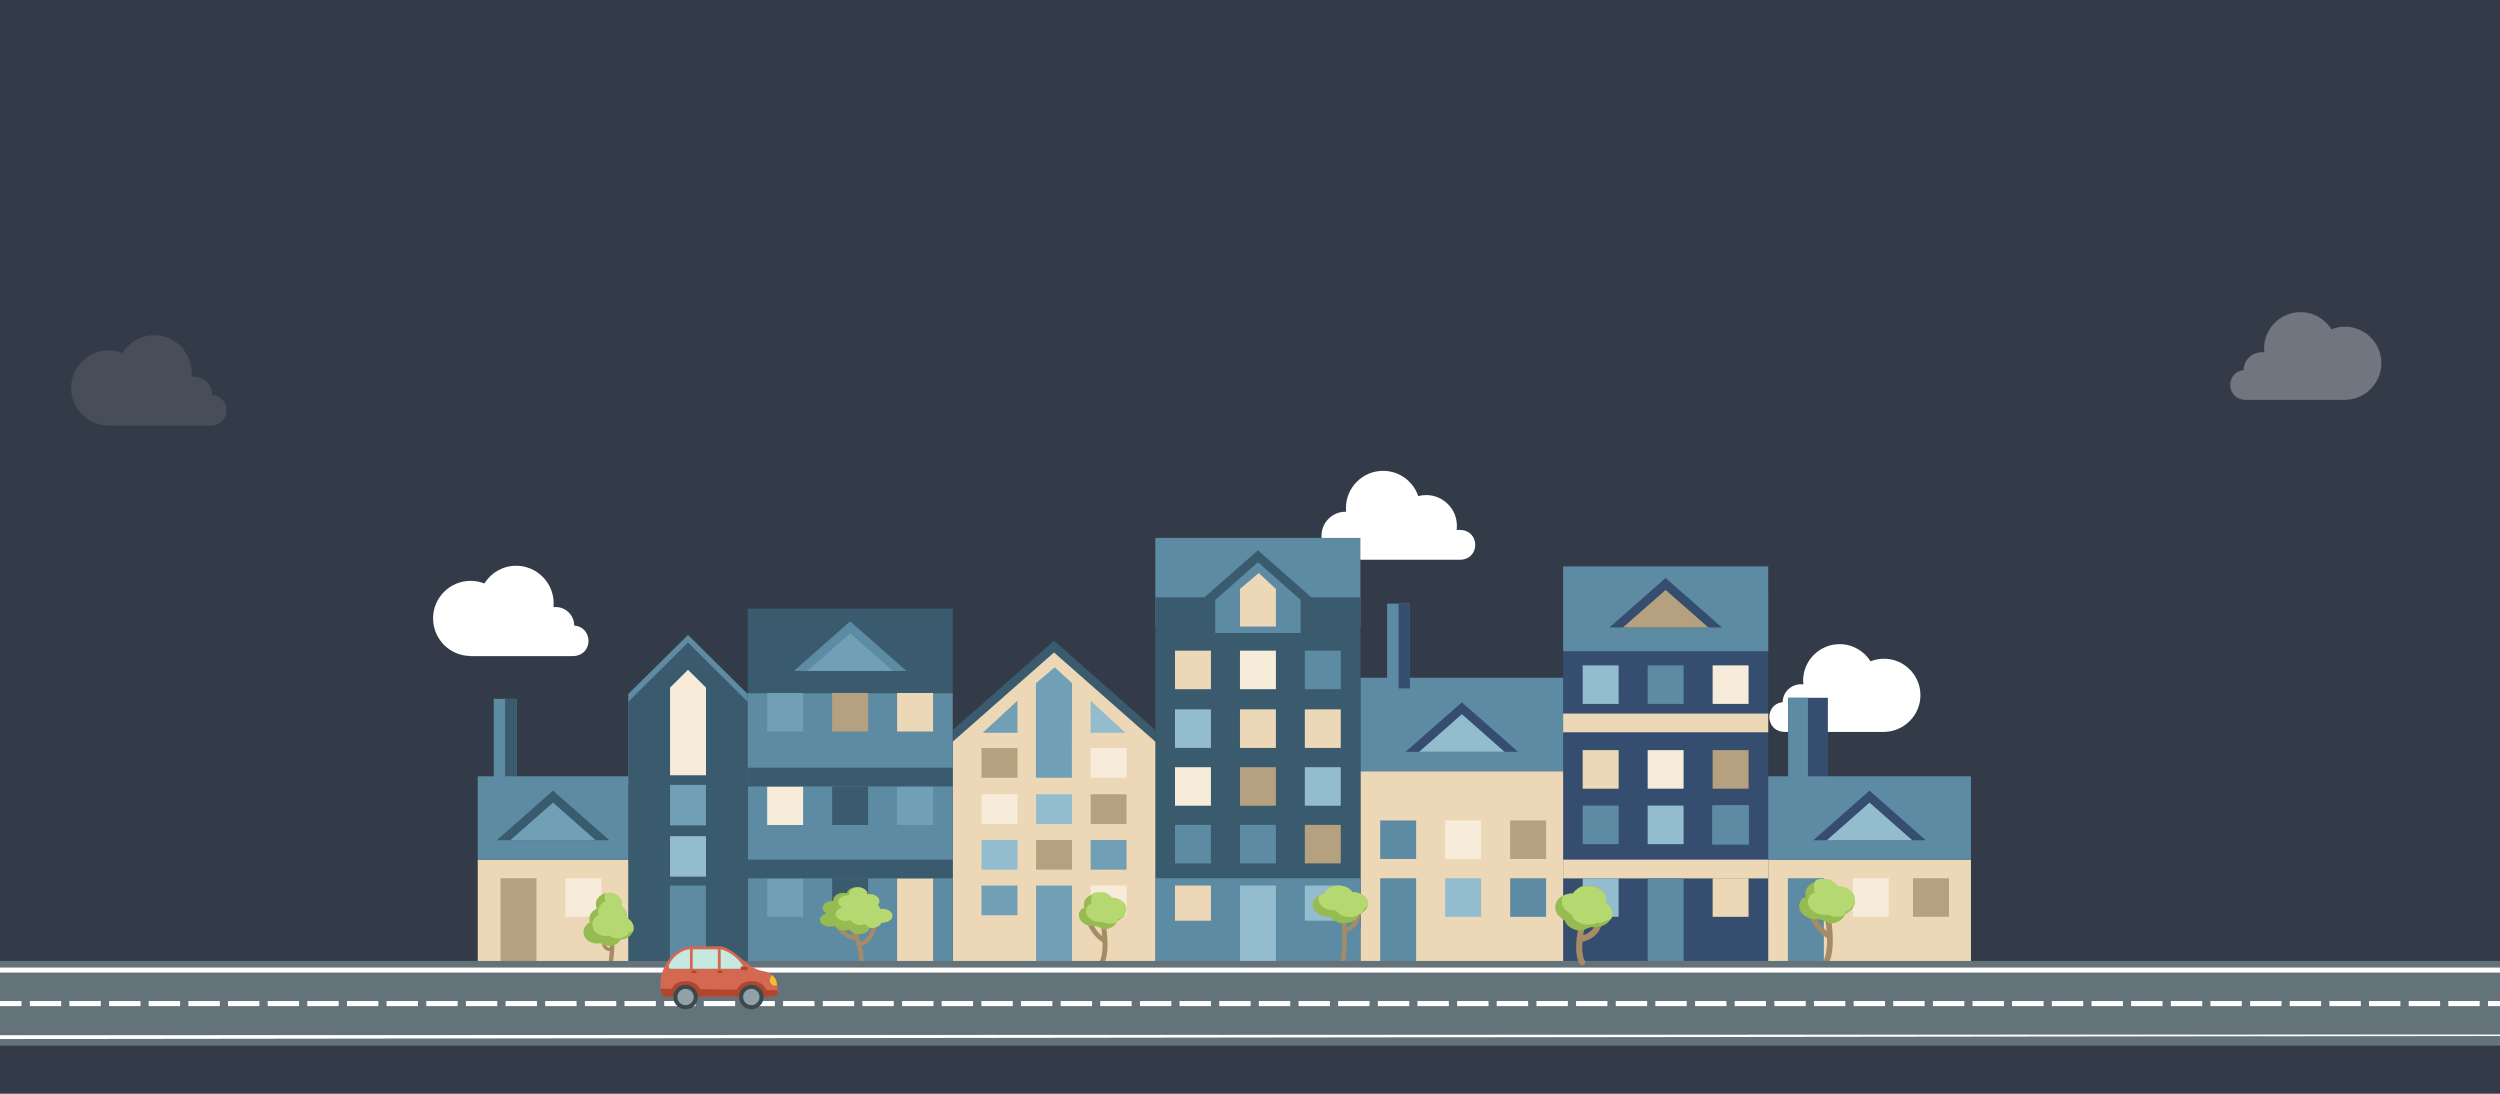 <?xml version="1.0" encoding="utf-8"?>
<!-- Generator: Adobe Illustrator 20.1.0, SVG Export Plug-In . SVG Version: 6.00 Build 0)  -->
<svg version="1.1" id="Capa_1" xmlns="http://www.w3.org/2000/svg" xmlns:xlink="http://www.w3.org/1999/xlink" x="0px" y="0px"
	 viewBox="0 0 1920 840" style="enable-background:new 0 0 1920 840;" xml:space="preserve">
<style type="text/css">
	.st0{fill-rule:evenodd;clip-rule:evenodd;fill:#333B48;}
	.st1{fill-rule:evenodd;clip-rule:evenodd;fill:#FFFFFF;}
	.st2{opacity:0.3;fill-rule:evenodd;clip-rule:evenodd;fill:#FFFFFF;}
	.st3{opacity:0.1;fill-rule:evenodd;clip-rule:evenodd;fill:#FFFFFF;}
	.st4{fill-rule:evenodd;clip-rule:evenodd;fill:#354E70;}
	.st5{fill-rule:evenodd;clip-rule:evenodd;fill:#5D8BA3;}
	.st6{fill-rule:evenodd;clip-rule:evenodd;fill:#3A5B6D;}
	.st7{fill-rule:evenodd;clip-rule:evenodd;fill:#B5A07F;}
	.st8{fill-rule:evenodd;clip-rule:evenodd;fill:#ECD8B7;}
	.st9{fill-rule:evenodd;clip-rule:evenodd;fill:#5D8BA3;stroke:#5D8BA3;stroke-width:0.6;stroke-miterlimit:22.926;}
	.st10{fill-rule:evenodd;clip-rule:evenodd;fill:#93BCCE;}
	.st11{fill-rule:evenodd;clip-rule:evenodd;fill:#F7EBDA;}
	.st12{fill-rule:evenodd;clip-rule:evenodd;fill:#719FB5;}
	.st13{fill:#A58C66;}
	.st14{fill-rule:evenodd;clip-rule:evenodd;fill:#96BB51;}
	.st15{fill-rule:evenodd;clip-rule:evenodd;fill:#B5D970;}
	.st16{fill:#647279;}
	.st17{fill:#FFFFFF;}
	.st18{fill-rule:evenodd;clip-rule:evenodd;fill:#D46850;}
	.st19{fill-rule:evenodd;clip-rule:evenodd;fill:#AE4730;}
	.st20{fill-rule:evenodd;clip-rule:evenodd;fill:#3B484E;}
	.st21{fill-rule:evenodd;clip-rule:evenodd;fill:#91A1A8;}
	.st22{fill-rule:evenodd;clip-rule:evenodd;fill:#C5E9E1;}
	.st23{fill-rule:evenodd;clip-rule:evenodd;fill:#EDC034;}
</style>
<rect class="st0" width="1920" height="840"/>
<path class="st1" d="M1474.9,533.9c0-15.4-12.6-28-28-28c-3.6,0-7.1,0.7-10.3,2c-5-7.9-13.8-13.2-23.8-13.2c-15.4,0-28,12.6-28,28
	c0,1,0.1,2,0.2,2.9c-0.5-0.1-1.3-0.1-1.9-0.1c-7.6,0-14,6.2-14,13.8c0,0,0,0,0,0c-14,1.3-14,22.8,2,22.8c73,0,2.9,0,75.9,0
	c0,0,0,0,0,0C1462.3,561.9,1474.9,549.3,1474.9,533.9z"/>
<path class="st2" d="M1828.9,278.9c0-15.4-12.6-28-28-28c-3.6,0-7.1,0.7-10.3,2c-5-7.9-13.8-13.2-23.8-13.2c-15.4,0-28,12.6-28,28
	c0,1,0.1,2,0.2,2.9c-0.5-0.1-1.3-0.1-1.9-0.1c-7.6,0-14,6.2-14,13.8c0,0,0,0,0,0c-14,1.3-14,22.8,2,22.8c73,0,2.9,0,75.9,0
	c0,0,0,0,0,0C1816.3,306.9,1828.9,294.3,1828.9,278.9z"/>
<path class="st1" d="M1121,407c-1,0-1.6,0-2.3,0c0.1-1,0.2-2.1,0.2-3.2c0-13-10.6-23.6-23.6-23.6c-2.1,0-4.1,0.3-6.1,0.8
	c-3.8-11.3-14.5-19.4-27-19.4c-15.7,0-28.5,12.8-28.5,28.5c0,1,0,1.9,0.1,2.9c-0.1,0-0.3,0-0.4,0c-10.2,0-18.5,8.3-18.5,18.5
	s8.3,18.5,18.5,18.5c1.8,0,3.5-0.3,5.2-0.8c1.4,0.5,3,0.7,4.8,0.7c74.2,0,2.5,0,77.5,0C1137,430,1137,407,1121,407z"/>
<path class="st1" d="M441,480.4C441,480.4,441,480.4,441,480.4c0-7.8-6.4-14.2-14.2-14.2c-0.6,0-1.2,0-1.7,0.1c0.1-1,0.1-2,0.1-3
	c0-15.9-13-28.8-28.8-28.8c-10.3,0-19.3,5.4-24.4,13.6c-3.3-1.3-6.8-2-10.6-2c-15.9,0-28.8,12.9-28.8,28.8
	c0,15.9,12.9,28.9,28.8,28.9c0,0,0,0.1,0,0.1c75,0,3,0,78,0C455.8,504,456,481.8,441,480.4z"/>
<path class="st3" d="M163,303.4C163,303.4,163,303.4,163,303.4c0-7.8-6.4-14.2-14.2-14.2c-0.6,0-1.2,0-1.7,0.1c0.1-1,0.1-2,0.1-3
	c0-15.9-13-28.8-28.8-28.8c-10.3,0-19.3,5.4-24.4,13.6c-3.3-1.3-6.8-2-10.6-2c-15.9,0-28.8,12.9-28.8,28.8
	c0,15.9,12.9,28.9,28.8,28.9c0,0,0,0.1,0,0.1c75,0,3,0,78,0C177.8,327,178,304.8,163,303.4z"/>
<rect x="1200.5" y="457.4" class="st4" width="157.5" height="101.6"/>
<rect x="379.2" y="536.7" class="st5" width="17.5" height="65.1"/>
<rect x="387.9" y="536.7" class="st6" width="8.7" height="65.1"/>
<rect x="1200.5" y="435" class="st5" width="157.5" height="65.1"/>
<polygon class="st4" points="1279.2,443.9 1236,481.9 1322.5,481.9 "/>
<rect x="1200.5" y="559" class="st4" width="157.5" height="153.4"/>
<polygon class="st7" points="1279.2,453.1 1246.4,481.9 1312,481.9 "/>
<rect x="1200.5" y="674.5" class="st4" width="157.5" height="64"/>
<rect x="1200.5" y="660.2" class="st8" width="157.5" height="14.4"/>
<g>
	<rect x="1315.3" y="618.7" class="st9" width="27.6" height="29.6"/>
	<rect x="1265.4" y="618.7" class="st10" width="27.6" height="29.6"/>
	<rect x="1215.5" y="618.7" class="st5" width="27.6" height="29.6"/>
</g>
<g>
	<rect x="1315.3" y="576.1" class="st7" width="27.6" height="29.6"/>
	<rect x="1265.4" y="576.1" class="st11" width="27.6" height="29.6"/>
	<rect x="1215.5" y="576.1" class="st8" width="27.6" height="29.6"/>
</g>
<rect x="1265.4" y="674.5" class="st5" width="27.6" height="64"/>
<rect x="1315.3" y="674.5" class="st8" width="27.6" height="29.6"/>
<rect x="1215.5" y="674.5" class="st10" width="27.6" height="29.6"/>
<rect x="1044.8" y="592.3" class="st8" width="155.7" height="146.2"/>
<rect x="1044.8" y="520.5" class="st5" width="155.7" height="71.8"/>
<polygon class="st4" points="1122.7,539.4 1085.2,572.3 1079.4,577.4 1165.9,577.4 "/>
<polygon class="st10" points="1122.7,548.5 1089.9,577.4 1155.5,577.4 "/>
<rect x="1060" y="674.5" class="st5" width="27.6" height="64"/>
<rect x="1109.9" y="674.5" class="st10" width="27.6" height="29.6"/>
<rect x="1159.8" y="674.5" class="st5" width="27.6" height="29.6"/>
<rect x="1373.3" y="535.9" class="st4" width="30.5" height="79"/>
<rect x="1373.3" y="535.9" class="st5" width="15.2" height="79"/>
<rect x="887.3" y="413.1" class="st5" width="157.5" height="68.1"/>
<polygon class="st6" points="966.1,422.6 922.8,460.7 1009.3,460.7 "/>
<rect x="887.3" y="458.7" class="st6" width="157.5" height="253.8"/>
<polygon class="st5" points="966.1,431.8 933.3,460.7 968,468.8 998.9,460.7 "/>
<rect x="887.3" y="674.5" class="st5" width="157.5" height="64"/>
<rect x="1002.1" y="633.5" class="st7" width="27.6" height="29.6"/>
<rect x="952.3" y="633.5" class="st5" width="27.6" height="29.6"/>
<rect x="902.4" y="633.5" class="st5" width="27.6" height="29.6"/>
<rect x="952.3" y="680.1" class="st10" width="27.6" height="58.4"/>
<rect x="1002.1" y="680.1" class="st10" width="27.6" height="27"/>
<rect x="902.4" y="680.1" class="st8" width="27.6" height="27"/>
<rect x="933.3" y="460.7" class="st5" width="65.6" height="25.4"/>
<polygon class="st8" points="979.9,452.3 966.7,440.1 952.3,452.3 952.3,481.2 979.9,481.2 "/>
<polygon class="st6" points="887.3,738.5 731.7,738.5 731.7,560.6 731.7,560.6 731.7,560.6 809.5,492.1 887.3,560.6 887.3,560.6 
	887.3,560.6 "/>
<polygon class="st8" points="887.3,738.5 731.7,738.5 731.7,569.6 731.7,569.6 731.7,569.6 809.5,501.1 887.3,569.6 887.3,569.6 
	887.3,569.6 "/>
<path class="st12" d="M823.3,524.7l-13.2-12.2l-14.5,12.2c0,24.2,0,48.4,0,72.6h27.6C823.3,573.2,823.3,548.9,823.3,524.7z"/>
<rect x="795.7" y="680.1" class="st12" width="27.6" height="58.4"/>
<rect x="837.6" y="574.5" class="st11" width="27.6" height="22.8"/>
<polygon class="st10" points="864.3,562.8 837.6,538.1 837.6,562.8 "/>
<rect x="753.8" y="574.5" class="st7" width="27.6" height="22.8"/>
<polygon class="st12" points="754.7,562.8 781.4,538.1 781.4,562.8 "/>
<rect x="837.6" y="680.1" class="st11" width="27.6" height="22.8"/>
<rect x="753.8" y="680.1" class="st12" width="27.6" height="22.8"/>
<rect x="574.2" y="467.4" class="st6" width="157.5" height="65.1"/>
<polygon class="st5" points="652.9,477.2 609.7,515.3 696.2,515.3 "/>
<polygon class="st12" points="652.9,486.4 620.1,515.3 685.7,515.3 "/>
<rect x="574.2" y="532.4" class="st5" width="157.5" height="206.1"/>
<g>
	<rect x="689" y="604" class="st12" width="27.6" height="29.6"/>
	<rect x="639.1" y="604" class="st6" width="27.6" height="29.6"/>
	<rect x="589.2" y="604" class="st11" width="27.6" height="29.6"/>
</g>
<rect x="689" y="674.5" class="st8" width="27.6" height="64"/>
<rect x="639.1" y="674.5" class="st6" width="27.6" height="29.6"/>
<rect x="589.2" y="674.5" class="st12" width="27.6" height="29.6"/>
<rect x="1065.3" y="463.6" class="st5" width="17.5" height="65.1"/>
<rect x="1074.1" y="463.6" class="st4" width="8.7" height="65.1"/>
<polygon class="st5" points="574.2,602.8 482.5,602.8 482.5,533 482.5,533 482.5,533 528.4,487.6 574.2,533 574.2,533 574.2,533 "/>
<polygon class="st6" points="574.2,738.5 482.5,738.5 482.5,538.9 482.5,538.9 482.5,538.9 528.4,493.5 574.2,538.9 574.2,538.9 
	574.2,538.9 "/>
<path class="st11" d="M542.2,528.1l-13.8-13.7l-13.8,13.7c0,24.2,0,43,0,67.3h27.6C542.2,571.1,542.2,552.3,542.2,528.1z"/>
<rect x="514.5" y="680.1" class="st5" width="27.6" height="58.4"/>
<path class="st12" d="M542.2,602.8h-27.6c0,22.8,0,8.3,0,31.1h27.6C542.2,611.1,542.2,625.6,542.2,602.8z"/>
<path class="st10" d="M542.2,642.2h-27.6c0,22.8,0,8.3,0,31.1h27.6C542.2,650.5,542.2,665,542.2,642.2z"/>
<rect x="1358" y="660.2" class="st8" width="155.7" height="78.4"/>
<rect x="1358" y="596.2" class="st5" width="155.7" height="64"/>
<polygon class="st4" points="1435.8,607.2 1392.6,645.3 1479,645.3 "/>
<polygon class="st10" points="1435.8,616.4 1403,645.3 1468.6,645.3 "/>
<rect x="1373.1" y="674.5" class="st5" width="27.6" height="64"/>
<rect x="1423" y="674.5" class="st11" width="27.6" height="29.6"/>
<rect x="1469.2" y="674.5" class="st7" width="27.6" height="29.6"/>
<rect x="366.9" y="660.2" class="st8" width="115.6" height="78.4"/>
<rect x="366.9" y="596.2" class="st5" width="115.6" height="64"/>
<rect x="384.4" y="674.5" class="st7" width="27.6" height="64"/>
<rect x="434.2" y="674.5" class="st11" width="27.6" height="29.6"/>
<rect x="574.2" y="660.2" class="st6" width="157.5" height="14.4"/>
<polygon class="st6" points="424.7,607.2 387.3,640.2 381.5,645.3 468,645.3 "/>
<polygon class="st12" points="424.7,616.4 391.9,645.3 457.5,645.3 "/>
<rect x="1200.5" y="548" class="st8" width="157.5" height="14.4"/>
<g>
	<rect x="1315.3" y="511" class="st11" width="27.6" height="29.6"/>
	<rect x="1265.4" y="511" class="st5" width="27.6" height="29.6"/>
	<rect x="1215.5" y="511" class="st10" width="27.6" height="29.6"/>
</g>
<rect x="1060" y="630.1" class="st5" width="27.6" height="29.6"/>
<rect x="1109.9" y="630.1" class="st11" width="27.6" height="29.6"/>
<rect x="1159.8" y="630.1" class="st7" width="27.6" height="29.6"/>
<rect x="1002.1" y="589.2" class="st10" width="27.6" height="29.6"/>
<rect x="952.3" y="589.2" class="st7" width="27.6" height="29.6"/>
<rect x="902.4" y="589.2" class="st11" width="27.6" height="29.6"/>
<rect x="1002.1" y="544.8" class="st8" width="27.6" height="29.6"/>
<rect x="952.3" y="544.8" class="st8" width="27.6" height="29.6"/>
<rect x="902.4" y="544.8" class="st10" width="27.6" height="29.6"/>
<rect x="837.6" y="645.1" class="st12" width="27.6" height="22.8"/>
<rect x="837.6" y="610" class="st7" width="27.6" height="22.8"/>
<rect x="795.7" y="645.1" class="st7" width="27.6" height="22.8"/>
<rect x="795.7" y="610" class="st10" width="27.6" height="22.8"/>
<rect x="753.8" y="645.1" class="st10" width="27.6" height="22.8"/>
<rect x="753.8" y="610" class="st11" width="27.6" height="22.8"/>
<rect x="574.2" y="589.6" class="st6" width="157.5" height="14.4"/>
<g>
	<rect x="689" y="532.2" class="st8" width="27.6" height="29.6"/>
	<rect x="639.1" y="532.2" class="st7" width="27.6" height="29.6"/>
	<rect x="589.2" y="532.2" class="st12" width="27.6" height="29.6"/>
</g>
<rect x="1002.1" y="499.7" class="st5" width="27.6" height="29.6"/>
<rect x="952.3" y="499.7" class="st11" width="27.6" height="29.6"/>
<rect x="902.4" y="499.7" class="st8" width="27.6" height="29.6"/>
<g>
	<path class="st13" d="M1033.5,715.9c-1,0.2-1.9-0.5-2.1-1.4c-0.2-1,0.5-1.9,1.4-2.1c1.2-0.2,2.9-0.8,4.6-2.3
		c1.7-1.6,3.3-4.3,4.3-8.7c0.2-1,1.1-1.6,2.1-1.4c1,0.2,1.6,1.1,1.4,2.1c-1.1,5.3-3.1,8.5-5.3,10.6
		C1037.6,714.8,1035.2,715.6,1033.5,715.9z"/>
	<path class="st13" d="M1029.4,697.4c-0.1-1,0.6-1.9,1.6-2c1-0.1,1.9,0.6,2,1.6c0.4,4.1,1.1,11.2,1.3,19c0.2,7.9,0,16.5-1.3,23.8
		c-0.2,1-1.1,1.6-2.1,1.4c-1-0.2-1.6-1.1-1.4-2.1c1.3-7,1.5-15.4,1.3-23.1C1030.5,708.5,1029.9,701.5,1029.4,697.4z"/>
	<path class="st14" d="M1038.8,685.1c6.5,0,11.8,4,11.8,8.9c0,3.6-2.9,6.8-6.9,8.2c-1.2,4-5.9,6.9-11.4,6.9c-4.7,0-8.8-2.1-10.7-5.2
		c-0.5,0.1-1.1,0.1-1.6,0.1c-6.5,0-11.8-4-11.8-8.9c0-4.1,3.7-7.6,8.6-8.6c1.4-3.7,5.9-6.4,11.3-6.4c4.7,0,8.7,2.1,10.6,5.1
		L1038.8,685.1z"/>
	<path class="st15" d="M1038.8,685.1c6.5,0,11.8,4,11.8,8.9c0,0.9-0.2,1.7-0.5,2.5c-0.6,0.3-1.3,0.6-2,0.9c-0.5,1.6-1.6,3.1-3.1,4.2
		c-0.5,0.2-0.9,0.4-1.4,0.6c0,0.1-0.1,0.3-0.2,0.4c-1.9,1-4.3,1.7-6.8,1.7c-4.7,0-8.8-2.1-10.7-5.2c-0.5,0.1-1.1,0.1-1.6,0.1
		c-6.5,0-11.8-4-11.8-8.9c0-0.9,0.2-1.7,0.5-2.5c1.1-0.6,2.4-1.1,3.7-1.3c1.4-3.7,5.9-6.4,11.3-6.4c4.7,0,8.7,2.1,10.6,5.1
		L1038.8,685.1z"/>
</g>
<g>
	<path class="st13" d="M849,720.6c0.9,0.5,1.3,1.6,0.8,2.5c-0.5,0.9-1.6,1.3-2.5,0.8c-1.8-0.9-4.6-2.8-7.6-6.6l0,0
		c-2-2.5-4-6-5.9-10.6c-0.4-1,0.1-2,1-2.4c1-0.4,2,0.1,2.4,1c1.7,4.2,3.6,7.3,5.4,9.7l0,0l0,0C845.3,718.3,847.6,719.9,849,720.6z"
		/>
	<path class="st13" d="M847.6,740.5c-0.6,0.9-1.7,1.1-2.6,0.6c-0.9-0.6-1.1-1.7-0.6-2.6c1.6-2.5,2.4-7.4,2.4-13.1
		c0-6.2-0.8-13.3-2.4-19.6c-0.3-1,0.3-2,1.3-2.3c1-0.3,2,0.3,2.3,1.3c1.7,6.6,2.6,14,2.6,20.5C850.6,731.8,849.6,737.4,847.6,740.5z
		"/>
	<path class="st14" d="M842.1,711.3L842.1,711.3L842.1,711.3c-0.1,0-0.2,0-0.3,0l0,0l0,0c-0.1,0-0.2,0-0.2,0l0,0l0,0
		c-0.1,0-0.2,0-0.2,0l0,0l0,0h0c-0.1,0-0.2,0-0.3,0l0,0l0,0c-0.1,0-0.2,0-0.3,0l0,0h0h0c-0.1,0-0.2,0-0.3,0l0,0h0
		c-0.1,0-0.2,0-0.3,0h0c-0.1,0-0.2,0-0.3,0h0h0h0c-0.1,0-0.2,0-0.3,0c-6.1,0-11-3.8-11-8.4c0-0.1,0-0.1,0-0.2l0,0c0-0.1,0-0.1,0-0.2
		l0,0c0-0.1,0-0.1,0-0.2l0,0c0-0.1,0-0.1,0-0.2l0,0c0-0.1,0-0.1,0-0.2l0,0v0l0,0c0-0.1,0-0.1,0-0.2l0,0c0-0.1,0-0.1,0-0.2l0,0
		c0-0.1,0-0.1,0-0.2l0,0c0-0.1,0-0.1,0.1-0.2l0,0c0-0.1,0-0.1,0.1-0.2l0,0l0,0l0,0c0-0.1,0-0.1,0.1-0.2l0,0c0-0.1,0-0.1,0.1-0.2l0,0
		c0-0.1,0-0.1,0.1-0.1l0,0c0-0.1,0.1-0.1,0.1-0.2l0,0c0-0.1,0-0.1,0.1-0.2l0,0l0,0l0,0c0-0.1,0.1-0.1,0.1-0.1l0,0
		c0-0.1,0.1-0.1,0.1-0.2l0,0c0,0,0.1-0.1,0.1-0.1l0,0c0-0.1,0.1-0.1,0.1-0.2l0,0c0,0,0.1-0.1,0.1-0.1l0,0l0,0c0-0.1,0.1-0.1,0.1-0.2
		l0,0c0-0.1,0.1-0.1,0.1-0.2l0,0c0,0,0.1-0.1,0.1-0.1l0,0c0,0,0.1-0.1,0.1-0.1l0,0c0,0,0.1-0.1,0.1-0.1l0,0l0,0l0,0
		c0,0,0.1-0.1,0.1-0.1l0,0c0,0,0.1-0.1,0.1-0.1l0,0c0,0,0.1-0.1,0.1-0.1l0,0c0,0,0.1-0.1,0.1-0.1l0,0c0,0,0.1-0.1,0.1-0.1l0,0
		c0,0,0.1-0.1,0.1-0.1l0,0c0.1,0,0.1-0.1,0.2-0.1l0,0c0,0,0.1-0.1,0.1-0.1l0.1,0c0,0,0.1-0.1,0.2-0.1l0.1,0c0,0,0.1-0.1,0.1-0.1l0,0
		l0,0c0.1,0,0.1-0.1,0.2-0.1l0.1,0c0.1,0,0.1-0.1,0.2-0.1l0.1,0c0,0,0.1-0.1,0.1-0.1l0,0c0.1,0,0.1-0.1,0.2-0.1l0.1,0
		c0.1,0,0.1-0.1,0.2-0.1l0,0l0,0c0,0,0-0.1,0-0.1l0,0c0-0.1,0-0.1-0.1-0.2l0,0c0-0.1,0-0.1-0.1-0.2l0,0c0-0.1,0-0.1-0.1-0.2l0,0
		c0-0.1,0-0.1-0.1-0.2l0,0c0-0.1,0-0.1-0.1-0.2l0,0c0-0.1,0-0.1,0-0.2l0,0l0,0c0-0.1,0-0.1,0-0.2l0,0c0-0.1,0-0.1,0-0.2v0l0,0
		c0-0.1,0-0.1,0-0.2v0l0,0c0-0.1,0-0.1,0-0.2v0c0-0.1,0-0.1,0-0.2l0,0v0v0c0-0.1,0-0.1,0-0.2c0-4.6,4.9-8.4,11-8.4
		c0.1,0,0.2,0,0.2,0l0.1,0c0.1,0,0.1,0,0.2,0l0,0c0.1,0,0.2,0,0.3,0l0,0c0.1,0,0.1,0,0.2,0l0.1,0c0.1,0,0.1,0,0.2,0l0.1,0
		c0.1,0,0.2,0,0.2,0l0.1,0l0.2,0l0.1,0c0.1,0,0.2,0,0.2,0l0,0l0,0c0.1,0,0.1,0,0.2,0l0.1,0l0.2,0l0.1,0c0.1,0,0.1,0,0.2,0l0.1,0
		l0.2,0l0.1,0c0.1,0,0.1,0,0.2,0.1l0,0h0l0,0c0.1,0,0.1,0,0.2,0.1l0.1,0l0.2,0l0.1,0c0.1,0,0.1,0,0.2,0.1l0.1,0l0.1,0l0.1,0l0.1,0.1
		l0.1,0c0.1,0,0.1,0,0.2,0.1l0.1,0l0.1,0.1l0.1,0c0.1,0,0.1,0,0.2,0.1l0.1,0l0.1,0.1l0.1,0l0.1,0l0.1,0c0.1,0,0.1,0.1,0.2,0.1l0.1,0
		l0.1,0.1l0.1,0.1l0.1,0.1c0,0,0.1,0.1,0.1,0.1l0.1,0.1l0.1,0.1l0.1,0l0.1,0.1l0,0c0,0,0.1,0.1,0.1,0.1l0.1,0.1l0.1,0l0.1,0.1l0,0
		c0.1,0.1,0.2,0.1,0.2,0.2l0,0l0.1,0.1l0.1,0l0.1,0.1l0,0c0.1,0,0.1,0.1,0.2,0.1l0.1,0.1l0.1,0.1l0,0c0,0,0.1,0.1,0.1,0.1
		c0,0,0.1,0.1,0.1,0.1l0,0l0.1,0.1l0.1,0.1l0.1,0.1l0,0c0.1,0.1,0.2,0.2,0.3,0.3l0,0c0.1,0.1,0.2,0.2,0.3,0.3l0,0l0.1,0.1l0,0
		c0.1,0.1,0.2,0.2,0.2,0.3l0,0c0,0,0,0.1,0.1,0.1l0,0l0.1,0c6.1,0,11,3.8,11,8.4c0,0.1,0,0.1,0,0.2l0,0.1c0,0,0,0.1,0,0.1l0,0.1
		c0,0.1,0,0.1,0,0.2l0,0c0,0.1,0,0.1,0,0.2l0,0c0,0.1,0,0.1,0,0.2l0,0c0,0.1,0,0.1,0,0.2l0,0.1c0,0,0,0.1,0,0.1l0,0.1
		c0,0.1,0,0.1,0,0.2l0,0c0,0.1,0,0.1-0.1,0.2l0,0c0,0,0,0.1,0,0.1l0,0.1c0,0.1,0,0.1-0.1,0.2l0,0l0,0c0,0.1,0,0.1-0.1,0.2l0,0.1
		c0,0,0,0.1-0.1,0.1l0,0.1c0,0.1-0.1,0.1-0.1,0.2l0,0l0,0c0,0.1-0.1,0.1-0.1,0.2l0,0.1l-0.1,0.1l0,0.1c0,0.1-0.1,0.1-0.1,0.2l0,0
		c0,0,0,0.1-0.1,0.1l0,0.1l-0.1,0.1l0,0.1c0,0.1-0.1,0.1-0.1,0.2l0,0l-0.1,0.1l0,0.1c0,0-0.1,0.1-0.1,0.1l0,0c0,0.1-0.1,0.1-0.1,0.1
		l0,0l-0.1,0.1l0,0.1c0,0-0.1,0.1-0.1,0.1l-0.1,0.1l-0.1,0.1l-0.1,0.1l-0.1,0.1l-0.1,0.1l-0.1,0.1l-0.1,0.1l-0.1,0.1l-0.1,0.1
		l-0.1,0.1l-0.1,0.1c0,0-0.1,0.1-0.1,0.1l-0.1,0l-0.1,0.1l-0.1,0.1l-0.1,0.1l-0.1,0c-0.1,0-0.1,0.1-0.2,0.1l-0.1,0.1l-0.1,0.1
		l-0.1,0.1l-0.1,0.1l-0.1,0.1c0,0-0.1,0.1-0.2,0.1l0,0l-0.1,0.1l-0.1,0.1l-0.1,0.1l-0.1,0.1l-0.1,0.1l-0.1,0.1l-0.1,0.1l-0.1,0
		l-0.1,0.1l-0.1,0c-0.1,0-0.1,0.1-0.2,0.1l-0.1,0l-0.1,0.1l-0.1,0l-0.1,0c0,0-0.1,0-0.1,0.1l-0.1,0.1l-0.1,0l-0.1,0l-0.1,0l-0.1,0
		c-1.1,3.7-5.5,6.5-10.7,6.5C845.7,712.5,843.7,712.1,842.1,711.3z"/>
	<path class="st15" d="M839.8,685.8c1.3-0.4,2.7-0.6,4.1-0.6c0.1,0,0.2,0,0.2,0l0.1,0c0.1,0,0.1,0,0.2,0l0,0c0.1,0,0.2,0,0.3,0l0,0
		c0.1,0,0.1,0,0.2,0l0.1,0c0.1,0,0.1,0,0.2,0l0.1,0c0.1,0,0.2,0,0.2,0l0.1,0l0.2,0l0.1,0c0.1,0,0.2,0,0.2,0l0,0l0,0
		c0.1,0,0.1,0,0.2,0l0.1,0l0.2,0l0.1,0c0.1,0,0.1,0,0.2,0l0.1,0l0.2,0l0.1,0c0.1,0,0.1,0,0.2,0.1l0,0h0l0,0c0.1,0,0.1,0,0.2,0.1
		l0.1,0l0.2,0l0.1,0c0.1,0,0.1,0,0.2,0.1l0.1,0l0.1,0l0.1,0l0.1,0.1l0.1,0c0.1,0,0.1,0,0.2,0.1l0.1,0l0.1,0.1l0.1,0
		c0.1,0,0.1,0,0.2,0.1l0.1,0l0.1,0.1l0.1,0l0.1,0l0.1,0c0.1,0,0.1,0.1,0.2,0.1l0.1,0l0.1,0.1l0.1,0.1l0.1,0.1c0,0,0.1,0.1,0.1,0.1
		l0.1,0.1l0.1,0.1l0.1,0l0.1,0.1l0,0c0,0,0.1,0.1,0.1,0.1l0.1,0.1l0.1,0l0.1,0.1l0,0c0.1,0.1,0.2,0.1,0.2,0.2l0,0l0.1,0.1l0.1,0
		l0.1,0.1l0,0c0.1,0,0.1,0.1,0.2,0.1l0.1,0.1l0.1,0.1l0,0c0,0,0.1,0.1,0.1,0.1c0,0,0.1,0.1,0.1,0.1l0,0l0.1,0.1l0.1,0.1l0.1,0.1l0,0
		c0.1,0.1,0.2,0.2,0.3,0.3l0,0c0.1,0.1,0.2,0.2,0.3,0.3l0,0l0.1,0.1l0,0c0.1,0.1,0.2,0.2,0.2,0.3l0,0c0,0,0,0.1,0.1,0.1l0,0l0.1,0
		c6.1,0,11,3.8,11,8.4c0,0.1,0,0.1,0,0.2l0,0.1c0,0,0,0.1,0,0.1l0,0.1c0,0.1,0,0.1,0,0.2l0,0c0,0.1,0,0.1,0,0.2l0,0
		c0,0.1,0,0.1,0,0.2l0,0c0,0.1,0,0.1,0,0.2l0,0.1c0,0,0,0.1,0,0.1l0,0.1c0,0.1,0,0.1,0,0.2l0,0c0,0.1,0,0.1-0.1,0.2l0,0
		c0,0,0,0.1,0,0.1l0,0.1c0,0.1,0,0.1-0.1,0.2l0,0l0,0c0,0.1,0,0.1-0.1,0.2l0,0.1c0,0,0,0.1-0.1,0.1l0,0.1c0,0.1-0.1,0.1-0.1,0.2l0,0
		l0,0c0,0.1-0.1,0.1-0.1,0.2l0,0.1l-0.1,0.1l0,0.1c0,0.1-0.1,0.1-0.1,0.2l0,0c0,0,0,0.1-0.1,0.1l0,0.1l-0.1,0.1l0,0.1
		c0,0.1-0.1,0.1-0.1,0.2l0,0l-0.1,0.1l0,0.1c0,0-0.1,0.1-0.1,0.1l0,0c0,0.1-0.1,0.1-0.1,0.1l0,0l-0.1,0.1l0,0.1c0,0-0.1,0.1-0.1,0.1
		l-0.1,0.1l-0.1,0.1l-0.1,0.1l-0.1,0.1l-0.1,0.1l-0.1,0.1l-0.1,0.1l-0.1,0.1l-0.1,0.1l-0.1,0.1l-0.1,0.1c0,0-0.1,0.1-0.1,0.1l-0.1,0
		l-0.1,0.1l-0.1,0.1l-0.1,0.1l-0.1,0c-0.1,0-0.1,0.1-0.2,0.1l-0.1,0.1l-0.1,0.1l-0.1,0.1l-0.1,0.1l-0.1,0.1c0,0-0.1,0.1-0.2,0.1l0,0
		l-0.1,0.1l-0.1,0.1l-0.1,0.1l-0.1,0.1l-0.1,0.1l-0.1,0.1l-0.1,0.1l-0.1,0l-0.1,0.1l-0.1,0c-0.1,0-0.1,0.1-0.2,0.1l-0.1,0l-0.1,0.1
		l-0.1,0l-0.1,0c0,0-0.1,0-0.1,0.1l-0.1,0.1l-0.1,0l-0.1,0l-0.1,0l-0.1,0c-0.3,0.9-0.8,1.8-1.4,2.6c-1.3,0.4-2.7,0.6-4.1,0.6
		c-2.1,0-4-0.4-5.6-1.2l0,0l0,0c-0.1,0-0.2,0-0.2,0l0,0l0,0c-0.1,0-0.2,0-0.2,0l0,0l0,0c-0.1,0-0.2,0-0.2,0l0,0l0,0h0
		c-0.1,0-0.2,0-0.3,0l0,0l0,0c-0.1,0-0.2,0-0.3,0l0,0l0,0h0c-0.1,0-0.2,0-0.3,0h0h0c-0.1,0-0.2,0-0.3,0h0c-0.1,0-0.2,0-0.3,0h0h0h0
		c-0.1,0-0.2,0-0.3,0c-6.1,0-11-3.8-11-8.4c0-0.1,0-0.1,0-0.2l0,0c0-0.1,0-0.1,0-0.2l0,0c0-0.1,0-0.1,0-0.2l0,0c0-0.1,0-0.1,0-0.2
		l0,0c0-0.1,0-0.1,0-0.2l0,0l0,0l0,0c0-0.1,0-0.1,0-0.2l0,0c0-0.1,0-0.1,0-0.2l0,0c0-0.1,0-0.1,0-0.2l0,0c0-0.1,0-0.1,0.1-0.2l0,0
		c0-0.1,0-0.1,0.1-0.2l0,0v0l0,0c0-0.1,0-0.1,0.1-0.2l0,0c0-0.1,0-0.1,0.1-0.2l0,0c0-0.1,0-0.1,0.1-0.1l0,0c0-0.1,0-0.1,0.1-0.2l0,0
		c0-0.1,0.1-0.1,0.1-0.2l0,0l0,0l0,0c0-0.1,0.1-0.1,0.1-0.2l0,0c0-0.1,0.1-0.1,0.1-0.2l0,0c0,0,0.1-0.1,0.1-0.1l0,0
		c0-0.1,0.1-0.1,0.1-0.2l0,0c0,0,0.1-0.1,0.1-0.1l0,0l0,0c0-0.1,0.1-0.1,0.1-0.2l0,0c0-0.1,0.1-0.1,0.1-0.2l0,0c0,0,0.1-0.1,0.1-0.1
		l0,0c0,0,0.1-0.1,0.1-0.1l0,0c0,0,0.1-0.1,0.1-0.1l0,0l0,0l0,0c0,0,0.1-0.1,0.1-0.1l0,0c0,0,0.1-0.1,0.1-0.1l0,0
		c0,0,0.1-0.1,0.1-0.1l0,0c0,0,0.1-0.1,0.1-0.1l0,0c0,0,0.1-0.1,0.1-0.1l0,0c0,0,0.1-0.1,0.1-0.1l0,0c0.1,0,0.1-0.1,0.2-0.1l0,0
		c0,0,0.1-0.1,0.1-0.1l0.1,0c0.1,0,0.1-0.1,0.2-0.1l0.1,0c0,0,0.1-0.1,0.1-0.1l0,0l0,0c0.1,0,0.1-0.1,0.2-0.1l0.1,0
		c0.1,0,0.1-0.1,0.2-0.1l0.1,0c0,0,0.1-0.1,0.1-0.1l0,0c0.1,0,0.1-0.1,0.2-0.1l0.1,0c0.1,0,0.1-0.1,0.2-0.1l0,0l0,0c0,0,0-0.1,0-0.1
		l0,0c0-0.1,0-0.1-0.1-0.2l0,0c0-0.1,0-0.1-0.1-0.2l0,0c0-0.1,0-0.1-0.1-0.2l0,0c0-0.1,0-0.1-0.1-0.2l0,0c0-0.1,0-0.1,0-0.2l0,0
		c0-0.1,0-0.1,0-0.2l0,0l0,0c0-0.1,0-0.1,0-0.2l0,0c0-0.1,0-0.1,0-0.2v0l0,0c0-0.1,0-0.1,0-0.2v0l0,0c0-0.1,0-0.1,0-0.2v0
		c0-0.1,0-0.1,0-0.2v0v0v0c0-0.1,0-0.1,0-0.2C838.1,688.7,838.7,687.1,839.8,685.8z"/>
</g>
<g>
	<path class="st13" d="M660.5,726.8c-0.9,0.2-1.8-0.5-2-1.4c-0.2-0.9,0.5-1.8,1.4-2c2.4-0.4,5-1.9,6.9-4.5c1.6-2.2,2.6-5.3,2.6-9.2
		c0-0.9,0.8-1.7,1.7-1.7s1.7,0.8,1.7,1.7c0,4.7-1.3,8.4-3.3,11.1C667.2,724.3,663.7,726.3,660.5,726.8z"/>
	<path class="st13" d="M658.2,719.2c0.9,0.2,1.5,1.1,1.3,2c-0.2,0.9-1.1,1.5-2,1.3c-2.8-0.6-7.7-2.1-11.5-5.4
		c-2.6-2.3-4.7-5.4-5.2-9.6c-0.1-0.9,0.5-1.8,1.5-1.9c0.9-0.1,1.8,0.5,1.9,1.5c0.4,3.3,2.1,5.7,4.1,7.5
		C651.5,717.4,655.8,718.7,658.2,719.2z"/>
	<path class="st13" d="M662.9,739.9c-0.1,0.9-1,1.6-1.9,1.5c-0.9-0.1-1.6-1-1.5-1.9c0.5-3.5,0.2-6.7-0.8-10.8c-1-4.3-2.8-9.5-5.6-17
		c-0.3-0.9,0.1-1.9,1-2.2c0.9-0.3,1.9,0.1,2.2,1c2.7,7.6,4.6,13,5.7,17.4C663.1,732.4,663.4,736,662.9,739.9z"/>
	<path class="st14" d="M641.3,711.1c-1.1,0.4-2.4,0.6-3.7,0.6c-4.4,0-7.9-2.4-7.9-5.3c0-2.3,2.2-4.2,5.2-5c-1.9-1-3.2-2.5-3.2-4.2
		c0-2.9,3.5-5.3,7.9-5.3c0.2,0,0.3,0,0.5,0c-0.1-0.3-0.1-0.6-0.1-0.9c0-2.9,3.5-5.3,7.9-5.3c0.9,0,1.7,0.1,2.5,0.3
		c0.4-2.6,3.8-4.7,7.8-4.7c4.4,0,7.9,2.4,7.9,5.3c0,0.1,0,0.2,0,0.2c0.4,0,0.8-0.1,1.3-0.1c4.4,0,7.9,2.4,7.9,5.3
		c0,1.1-0.5,2-1.3,2.9c1,0.9,1.7,2,1.7,3.2c0.5-0.1,1.1-0.1,1.7-0.1c4.4,0,7.9,2.4,7.9,5.3c0,2.9-3.5,5.3-7.9,5.3
		c-0.2,0-0.4,0-0.6,0c-0.8,2.3-3.9,4.1-7.7,4.1c-0.4,0-0.9,0-1.3-0.1c-0.3,2.7-3.7,4.8-7.9,4.8c-3.4,0-6.2-1.4-7.4-3.4
		c-1.1,0.4-2.4,0.7-3.8,0.7C645.3,714.8,642.3,713.2,641.3,711.1z"/>
	<path class="st15" d="M653.4,706.7c-1.1,0.4-2.4,0.6-3.7,0.6c-4.4,0-7.9-2.4-7.9-5.3c0-2.3,2.2-4.2,5.2-5c-1.9-1-3.2-2.5-3.2-4.2
		c0-2.9,3.5-5.3,7.9-5.3c0.2,0,0.3,0,0.5,0c-0.1-0.3-0.1-0.6-0.1-0.9c0-2.8,3.2-5.1,7.3-5.2c3.8,0.4,6.8,2.6,6.8,5.2
		c0,0.1,0,0.2,0,0.2c0.4,0,0.8-0.1,1.3-0.1c4.4,0,7.9,2.4,7.9,5.3c0,1.1-0.5,2-1.3,2.9c1,0.9,1.7,2,1.7,3.2c0.5-0.1,1.1-0.1,1.7-0.1
		c4.4,0,7.9,2.4,7.9,5.3c0,2.2-2.1,4.2-5.1,4.9c-0.1,0-0.2,0-0.3,0c0,0,0,0.1,0,0.1c-0.8,0.2-1.6,0.3-2.5,0.3c-0.2,0-0.4,0-0.6,0
		c-0.8,2.3-3.9,4.1-7.7,4.1h0c-2-0.5-3.7-1.6-4.4-3c-1.1,0.4-2.4,0.7-3.8,0.7C657.4,710.4,654.4,708.8,653.4,706.7z"/>
</g>
<g>
	<path class="st13" d="M468.5,730.3c0.7-0.1,1.2-0.7,1.1-1.4c-0.1-0.7-0.7-1.2-1.4-1.1c0,0-0.1,0-0.2,0c-0.6,0-1.4-0.3-2-0.8
		c-0.7-0.6-1.2-1.4-1.3-2.6c0-0.2,0-0.4,0-0.6c0-0.7-0.6-1.2-1.3-1.2c-0.7,0-1.2,0.6-1.2,1.3c0,0.3,0,0.6,0.1,0.9
		c0.2,1.8,1.1,3.2,2.2,4.2c1.1,1,2.5,1.4,3.7,1.4C468.2,730.3,468.3,730.3,468.5,730.3z"/>
	<g>
		<path class="st13" d="M470.6,740c-0.2,0.9-1.1,1.5-2,1.3c-0.9-0.2-1.5-1.1-1.3-2c0.5-2.7,1.1-9.1,1.2-15.6
			c0.1-4.9-0.2-9.8-0.8-13.3c-0.2-0.9,0.4-1.8,1.3-2c0.9-0.2,1.8,0.4,2,1.3c0.7,3.7,0.9,8.9,0.9,14
			C471.8,730.5,471.2,737.1,470.6,740z"/>
		<path class="st14" d="M477.5,696.2c2.5,1.6,4.1,4.2,4.1,7.1c0,0.6-0.1,1.2-0.2,1.7c3.1,1.5,5.2,4.4,5.2,7.7c0,4.8-4.4,8.7-9.9,8.8
			c-1.6,3-5.1,5-9.1,5c-2.6,0-4.9-0.8-6.7-2.2c-0.9,0.2-1.8,0.3-2.8,0.3c-5.5,0-10-3.9-10-8.8c0-3.2,2-6,4.9-7.5
			c-0.3-0.8-0.4-1.6-0.4-2.5c0-3.5,2.4-6.6,5.8-8c-0.5-1-0.8-2.2-0.8-3.3c0-4.9,4.5-8.8,10-8.8c5.5,0,10,3.9,10,8.8
			C477.7,695,477.6,695.6,477.5,696.2z"/>
		<path class="st15" d="M477.5,696.2c2.5,1.6,4.1,4.2,4.1,7.1c0,0.6-0.1,1.2-0.2,1.7c3.1,1.5,5.2,4.4,5.2,7.7c0,0.9-0.2,1.7-0.4,2.6
			c-0.9,0.2-1.8,0.4-2.7,0.4c-1.6,3-5.1,5-9.1,5c-2.6,0-4.9-0.8-6.7-2.2c-0.9,0.2-1.8,0.3-2.8,0.3c-5.5,0-10-3.9-10-8.8
			c0-3.2,2-6,4.9-7.5c-0.3-0.8-0.4-1.6-0.4-2.5c0-3.5,2.4-6.6,5.8-8c-0.5-1-0.8-2.2-0.8-3.3c0-0.9,0.2-1.7,0.4-2.6
			c0.9-0.2,1.9-0.4,2.9-0.4c5.5,0,10,3.9,10,8.8C477.7,695,477.6,695.6,477.5,696.2z"/>
	</g>
</g>
<g>
	<path class="st13" d="M1405.7,716.8c1.1,0.5,1.5,1.9,1,2.9c-0.5,1.1-1.9,1.5-2.9,1c-2.1-1-5.4-3.3-9-7.8l0,0c-2.3-3-4.8-7.1-7-12.5
		c-0.5-1.1,0.1-2.4,1.2-2.9c1.1-0.5,2.4,0.1,2.9,1.2c2,5,4.2,8.7,6.3,11.4l0,0l0,0C1401.3,714.1,1404.1,715.9,1405.7,716.8z"/>
	<path class="st13" d="M1404,740.3c-0.7,1-2,1.3-3,0.7c-1-0.7-1.3-2-0.7-3c1.9-3,2.8-8.7,2.9-15.5c0-7.3-1-15.7-2.9-23.1
		c-0.3-1.2,0.4-2.4,1.6-2.7c1.2-0.3,2.4,0.4,2.7,1.6c2,7.8,3.1,16.6,3,24.2C1407.6,730.1,1406.4,736.6,1404,740.3z"/>
	<path class="st14" d="M1397.5,705.9L1397.5,705.9L1397.5,705.9c-0.1,0-0.2,0-0.3,0.1l0,0l0,0c-0.1,0-0.2,0-0.3,0l0,0l0,0
		c-0.1,0-0.2,0-0.3,0l0,0l0,0h0c-0.1,0-0.2,0-0.3,0l0,0l0,0c-0.1,0-0.2,0-0.3,0l0,0l0,0h0c-0.1,0-0.2,0-0.3,0h0l0,0
		c-0.1,0-0.2,0-0.3,0l0,0c-0.1,0-0.2,0-0.3,0h0h0h0c-0.1,0-0.2,0-0.3,0c-7.2,0-13-4.4-13-9.9c0-0.1,0-0.1,0-0.2l0-0.1
		c0-0.1,0-0.1,0-0.2l0,0c0-0.1,0-0.1,0-0.2l0,0c0-0.1,0-0.1,0-0.2l0,0c0-0.1,0-0.1,0-0.2l0,0v0l0,0c0-0.1,0-0.1,0-0.2l0-0.1
		c0-0.1,0-0.1,0-0.2l0,0c0-0.1,0-0.1,0.1-0.2l0,0c0-0.1,0-0.1,0.1-0.2l0,0c0-0.1,0-0.1,0.1-0.2l0,0v0l0,0c0-0.1,0-0.1,0.1-0.2l0,0
		c0-0.1,0.1-0.1,0.1-0.2l0,0c0-0.1,0-0.1,0.1-0.2l0,0c0-0.1,0.1-0.1,0.1-0.2l0,0c0-0.1,0.1-0.1,0.1-0.2l0,0l0,0l0,0
		c0-0.1,0.1-0.1,0.1-0.2l0-0.1c0-0.1,0.1-0.1,0.1-0.2l0,0c0-0.1,0.1-0.1,0.1-0.2l0,0c0-0.1,0.1-0.1,0.1-0.2l0-0.1
		c0-0.1,0.1-0.1,0.1-0.2l0,0l0,0c0-0.1,0.1-0.1,0.1-0.2l0,0c0-0.1,0.1-0.1,0.1-0.2l0,0c0-0.1,0.1-0.1,0.1-0.2l0,0
		c0-0.1,0.1-0.1,0.1-0.2l0-0.1c0,0,0.1-0.1,0.1-0.1l0,0l0,0l0,0c0,0,0.1-0.1,0.1-0.1l0-0.1c0.1-0.1,0.1-0.1,0.2-0.2l0,0
		c0.1,0,0.1-0.1,0.2-0.1l0,0c0.1-0.1,0.1-0.1,0.2-0.2l0,0c0.1,0,0.1-0.1,0.2-0.1l0,0c0.1,0,0.1-0.1,0.2-0.1l0.1,0
		c0.1,0,0.1-0.1,0.2-0.1l0,0c0.1,0,0.1-0.1,0.2-0.1l0.1,0c0.1,0,0.1-0.1,0.2-0.1l0.1,0c0.1,0,0.1-0.1,0.2-0.1l0,0l0,0
		c0.1,0,0.1-0.1,0.2-0.1l0.1,0c0.1,0,0.1-0.1,0.2-0.1l0.1,0c0.1,0,0.1-0.1,0.2-0.1l0.1,0c0.1,0,0.1-0.1,0.2-0.1l0.1,0
		c0.1,0,0.1-0.1,0.2-0.1l0,0l0,0c0,0,0-0.1-0.1-0.1l0,0c0-0.1-0.1-0.1-0.1-0.2l0,0c0-0.1,0-0.1-0.1-0.2l0,0c0-0.1,0-0.1-0.1-0.2l0,0
		c0-0.1,0-0.1-0.1-0.2l0,0c0-0.1,0-0.2-0.1-0.2l0,0c0-0.1,0-0.2-0.1-0.2l0,0l0,0c0-0.1,0-0.2,0-0.2l0,0c0-0.1,0-0.2,0-0.2v0l0,0
		c0-0.1,0-0.2,0-0.2v0l0,0c0-0.1,0-0.2,0-0.2v0c0-0.1,0-0.2,0-0.2v0v0v0c0-0.1,0-0.2,0-0.3c0-5.5,5.8-9.9,13-9.9c0.1,0,0.2,0,0.3,0
		l0.1,0c0.1,0,0.2,0,0.3,0l0,0c0.1,0,0.2,0,0.3,0l0,0c0.1,0,0.2,0,0.3,0l0.1,0c0.1,0,0.2,0,0.2,0l0.1,0c0.1,0,0.2,0,0.3,0l0.1,0
		l0.2,0l0.1,0c0.1,0,0.2,0,0.3,0l0,0l0,0c0.1,0,0.2,0,0.2,0l0.1,0l0.2,0l0.1,0c0.1,0,0.2,0,0.3,0.1l0.1,0l0.2,0l0.1,0
		c0.1,0,0.2,0,0.3,0.1l0,0l0,0l0,0c0.1,0,0.2,0,0.3,0.1l0.1,0l0.2,0.1l0.1,0c0.1,0,0.2,0.1,0.2,0.1l0.1,0l0.2,0.1l0.1,0l0.2,0.1
		l0.1,0c0.1,0,0.1,0.1,0.2,0.1l0.1,0l0.2,0.1l0.1,0c0.1,0,0.1,0.1,0.2,0.1l0.1,0.1l0.1,0.1l0.1,0.1l0.1,0.1l0.1,0.1
		c0.1,0,0.1,0.1,0.2,0.1l0.1,0.1l0.1,0.1l0.1,0.1l0.1,0.1c0.1,0,0.1,0.1,0.2,0.1l0.1,0.1l0.1,0.1l0.1,0l0.1,0.1l0,0
		c0.1,0,0.1,0.1,0.2,0.1l0.1,0.1l0.1,0.1l0.1,0.1l0,0c0.1,0.1,0.2,0.1,0.3,0.2l0,0l0.1,0.1l0.1,0.1l0.1,0.1l0.1,0
		c0.1,0.1,0.1,0.1,0.2,0.2l0.1,0.1l0.1,0.1l0.1,0c0,0,0.1,0.1,0.1,0.1c0,0,0.1,0.1,0.1,0.1l0,0l0.1,0.1l0.1,0.1l0.1,0.1l0,0
		c0.1,0.1,0.2,0.3,0.4,0.4l0,0c0.1,0.1,0.2,0.3,0.3,0.4l0,0l0.1,0.1l0,0c0.1,0.1,0.2,0.3,0.3,0.4l0,0c0,0,0.1,0.1,0.1,0.1l0,0l0.1,0
		c7.2,0,13,4.4,13,9.9c0,0.1,0,0.2,0,0.2l0,0.1c0,0.1,0,0.1,0,0.2l0,0.1c0,0.1,0,0.2,0,0.2l0,0c0,0.1,0,0.1,0,0.2l0,0.1
		c0,0.1,0,0.1,0,0.2l0,0.1c0,0.1,0,0.1,0,0.2l0,0.1c0,0.1,0,0.1,0,0.2l0,0.1c0,0.1,0,0.1,0,0.2l0,0c0,0.1,0,0.1-0.1,0.2l0,0.1
		c0,0.1,0,0.1-0.1,0.2l0,0.1c0,0.1,0,0.1-0.1,0.2l0,0l0,0c0,0.1-0.1,0.1-0.1,0.2l0,0.1c0,0,0,0.1-0.1,0.1l0,0.1
		c0,0.1-0.1,0.1-0.1,0.2l0,0l0,0c0,0.1-0.1,0.1-0.1,0.2l0,0.1l-0.1,0.1l0,0.1c0,0.1-0.1,0.1-0.1,0.2l0,0.1c0,0-0.1,0.1-0.1,0.1
		l0,0.1l-0.1,0.1l0,0.1c0,0.1-0.1,0.1-0.1,0.2l0,0.1l-0.1,0.1l-0.1,0.1c0,0-0.1,0.1-0.1,0.1l0,0c0,0.1-0.1,0.1-0.1,0.2l0,0.1
		l-0.1,0.1l-0.1,0.1c0,0-0.1,0.1-0.1,0.1l-0.1,0.1l-0.1,0.1l-0.1,0.1l-0.1,0.1l-0.1,0.1l-0.1,0.1l-0.1,0.1l-0.1,0.1l-0.1,0.1
		l-0.1,0.1l-0.1,0.1c-0.1,0-0.1,0.1-0.2,0.1l-0.1,0.1l-0.1,0.1l-0.1,0.1l-0.1,0.1l-0.1,0.1c-0.1,0-0.1,0.1-0.2,0.1l-0.1,0.1
		l-0.1,0.1l-0.1,0.1l-0.1,0.1l-0.1,0.1c-0.1,0-0.1,0.1-0.2,0.1l0,0l-0.1,0.1l-0.1,0.1l-0.1,0.1l-0.1,0.1l-0.2,0.1l-0.1,0.1l-0.1,0.1
		l-0.1,0l-0.1,0.1l-0.1,0.1c-0.1,0-0.2,0.1-0.2,0.1l-0.1,0l-0.1,0.1l-0.1,0l-0.1,0c-0.1,0-0.1,0-0.2,0.1l-0.2,0.1l-0.1,0l-0.1,0
		l-0.1,0l-0.1,0c-1.3,4.4-6.5,7.7-12.7,7.7C1401.8,707.3,1399.5,706.8,1397.5,705.9z"/>
	<path class="st15" d="M1394.8,675.7c1.5-0.5,3.1-0.7,4.9-0.7c0.1,0,0.2,0,0.3,0l0.1,0c0.1,0,0.2,0,0.3,0l0,0c0.1,0,0.2,0,0.3,0l0,0
		c0.1,0,0.2,0,0.3,0l0.1,0c0.1,0,0.2,0,0.2,0l0.1,0c0.1,0,0.2,0,0.3,0l0.1,0l0.2,0l0.1,0c0.1,0,0.2,0,0.3,0l0,0l0,0
		c0.1,0,0.2,0,0.2,0l0.1,0l0.2,0l0.1,0c0.1,0,0.2,0,0.3,0.1l0.1,0l0.2,0l0.1,0c0.1,0,0.2,0,0.3,0.1l0,0l0,0l0,0c0.1,0,0.2,0,0.3,0.1
		l0.1,0l0.2,0.1l0.1,0c0.1,0,0.2,0.1,0.2,0.1l0.1,0l0.2,0.1l0.1,0l0.2,0.1l0.1,0c0.1,0,0.1,0.1,0.2,0.1l0.1,0l0.2,0.1l0.1,0
		c0.1,0,0.1,0.1,0.2,0.1l0.1,0.1l0.1,0.1l0.1,0.1l0.1,0.1l0.1,0.1c0.1,0,0.1,0.1,0.2,0.1l0.1,0.1l0.1,0.1l0.1,0.1l0.1,0.1
		c0.1,0,0.1,0.1,0.2,0.1l0.1,0.1l0.1,0.1l0.1,0l0.1,0.1l0,0c0.1,0,0.1,0.1,0.2,0.1l0.1,0.1l0.1,0.1l0.1,0.1l0,0
		c0.1,0.1,0.2,0.1,0.3,0.2l0,0l0.1,0.1l0.1,0.1l0.1,0.1l0.1,0c0.1,0.1,0.1,0.1,0.2,0.2l0.1,0.1l0.1,0.1l0.1,0c0,0,0.1,0.1,0.1,0.1
		c0,0,0.1,0.1,0.1,0.1l0,0l0.1,0.1l0.1,0.1l0.1,0.1l0,0c0.1,0.1,0.2,0.3,0.4,0.4l0,0c0.1,0.1,0.2,0.3,0.3,0.4l0,0l0.1,0.1l0,0
		c0.1,0.1,0.2,0.3,0.3,0.4l0,0c0,0,0.1,0.1,0.1,0.1l0,0l0.1,0c7.2,0,13,4.4,13,9.9c0,0.1,0,0.2,0,0.2l0,0.1c0,0.1,0,0.1,0,0.2l0,0.1
		c0,0.1,0,0.2,0,0.2l0,0c0,0.1,0,0.1,0,0.2l0,0.1c0,0.1,0,0.1,0,0.2l0,0.1c0,0.1,0,0.1,0,0.2l0,0.1c0,0.1,0,0.1,0,0.2l0,0.1
		c0,0.1,0,0.1,0,0.2l0,0c0,0.1,0,0.1-0.1,0.2l0,0.1c0,0.1,0,0.1-0.1,0.2l0,0.1c0,0.1,0,0.1-0.1,0.2l0,0l0,0c0,0.1-0.1,0.1-0.1,0.2
		l0,0.1c0,0,0,0.1-0.1,0.1l0,0.1c0,0.1-0.1,0.1-0.1,0.2l0,0l0,0c0,0.1-0.1,0.1-0.1,0.2l0,0.1l-0.1,0.1l0,0.1c0,0.1-0.1,0.1-0.1,0.2
		l0,0.1c0,0-0.1,0.1-0.1,0.1l0,0.1l-0.1,0.1l0,0.1c0,0.1-0.1,0.1-0.1,0.2l0,0.1l-0.1,0.1l-0.1,0.1c0,0-0.1,0.1-0.1,0.1l0,0
		c0,0.1-0.1,0.1-0.1,0.2l0,0.1l-0.1,0.1l-0.1,0.1c0,0-0.1,0.1-0.1,0.1l-0.1,0.1l-0.1,0.1l-0.1,0.1l-0.1,0.1l-0.1,0.1l-0.1,0.1
		l-0.1,0.1l-0.1,0.1l-0.1,0.1l-0.1,0.1l-0.1,0.1c-0.1,0-0.1,0.1-0.2,0.1l-0.1,0.1l-0.1,0.1l-0.1,0.1l-0.1,0.1l-0.1,0.1
		c-0.1,0-0.1,0.1-0.2,0.1l-0.1,0.1l-0.1,0.1l-0.1,0.1l-0.1,0.1l-0.1,0.1c-0.1,0-0.1,0.1-0.2,0.1l0,0l-0.1,0.1l-0.1,0.1l-0.1,0.1
		l-0.1,0.1l-0.2,0.1l-0.1,0.1l-0.1,0.1l-0.1,0l-0.1,0.1l-0.1,0.1c-0.1,0-0.2,0.1-0.2,0.1l-0.1,0l-0.1,0.1l-0.1,0l-0.1,0
		c-0.1,0-0.1,0-0.2,0.1l-0.2,0.1l-0.1,0l-0.1,0l-0.1,0l-0.1,0c-0.3,1.1-0.9,2.1-1.7,3.1c-1.5,0.5-3.1,0.7-4.9,0.7
		c-2.4,0-4.7-0.5-6.7-1.4l0,0l0,0c-0.1,0-0.2,0-0.3,0l0,0l0,0c-0.1,0-0.2,0-0.3,0l0,0l0,0c-0.1,0-0.2,0-0.3,0l0,0l0,0h0
		c-0.1,0-0.2,0-0.3,0l0,0l0,0c-0.1,0-0.2,0-0.3,0l0,0l0,0h0c-0.1,0-0.2,0-0.3,0h0l0,0c-0.1,0-0.2,0-0.3,0l0,0c-0.1,0-0.2,0-0.3,0h0
		h0h0c-0.1,0-0.2,0-0.3,0c-7.2,0-13-4.4-13-9.9c0-0.1,0-0.1,0-0.2l0-0.1c0-0.1,0-0.1,0-0.2l0,0c0-0.1,0-0.1,0-0.2l0,0
		c0-0.1,0-0.1,0-0.2l0,0c0-0.1,0-0.1,0-0.2l0,0l0,0l0,0c0-0.1,0-0.1,0-0.2l0-0.1c0-0.1,0-0.1,0-0.2l0,0c0-0.1,0-0.1,0.1-0.2l0,0
		c0-0.1,0-0.1,0.1-0.2l0,0c0-0.1,0-0.1,0.1-0.2l0,0l0,0l0,0c0-0.1,0-0.1,0.1-0.2l0,0c0-0.1,0.1-0.1,0.1-0.2l0,0c0-0.1,0-0.1,0.1-0.2
		l0,0c0-0.1,0.1-0.1,0.1-0.2l0,0c0-0.1,0.1-0.1,0.1-0.2l0,0l0,0l0,0c0-0.1,0.1-0.1,0.1-0.2l0-0.1c0-0.1,0.1-0.1,0.1-0.2l0,0
		c0-0.1,0.1-0.1,0.1-0.2l0,0c0-0.1,0.1-0.1,0.1-0.2l0-0.1c0-0.1,0.1-0.1,0.1-0.2l0,0l0,0c0-0.1,0.1-0.1,0.1-0.2l0,0
		c0-0.1,0.1-0.1,0.1-0.2l0,0c0-0.1,0.1-0.1,0.1-0.2l0,0c0-0.1,0.1-0.1,0.1-0.2l0-0.1c0,0,0.1-0.1,0.1-0.1l0,0l0,0l0,0
		c0,0,0.1-0.1,0.1-0.1l0-0.1c0.1-0.1,0.1-0.1,0.2-0.2l0,0c0.1,0,0.1-0.1,0.2-0.1l0,0c0.1-0.1,0.1-0.1,0.2-0.2l0,0
		c0.1,0,0.1-0.1,0.2-0.1l0,0c0.1,0,0.1-0.1,0.2-0.1l0.1,0c0.1,0,0.1-0.1,0.2-0.1l0,0c0.1,0,0.1-0.1,0.2-0.1l0.1,0
		c0.1,0,0.1-0.1,0.2-0.1l0.1,0c0.1,0,0.1-0.1,0.2-0.1l0,0l0,0c0.1,0,0.1-0.1,0.2-0.1l0.1,0c0.1,0,0.1-0.1,0.2-0.1l0.1,0
		c0.1,0,0.1-0.1,0.2-0.1l0.1,0c0.1,0,0.1-0.1,0.2-0.1l0.1,0c0.1,0,0.1-0.1,0.2-0.1l0,0l0,0c0,0,0-0.1-0.1-0.1l0,0
		c0-0.1-0.1-0.1-0.1-0.2l0,0c0-0.1,0-0.1-0.1-0.2l0,0c0-0.1,0-0.1-0.1-0.2l0,0c0-0.1,0-0.1-0.1-0.2l0,0c0-0.1,0-0.2-0.1-0.2l0,0
		c0-0.1,0-0.2-0.1-0.2l0,0l0,0c0-0.1,0-0.2,0-0.2l0,0c0-0.1,0-0.2,0-0.2v0l0,0c0-0.1,0-0.2,0-0.2v0l0,0c0-0.1,0-0.2,0-0.2v0
		c0-0.1,0-0.2,0-0.2v0v0v0c0-0.1,0-0.2,0-0.3C1392.8,679.1,1393.5,677.3,1394.8,675.7z"/>
</g>
<g>
	<g>
		<path class="st16" d="M0,803h1920c0-2.8,0-4.5,0-7.3L0,798C0,802.1,0,799.9,0,803z"/>
		<path class="st16" d="M1920,738H0c0,3.1,0,1.9,0,5h1920C1920,739.3,1920,743.2,1920,738z"/>
		<path class="st16" d="M1920,747H0c0,28,0,34.5,0,48h1920C1920,779.4,1920,772.7,1920,747z"/>
	</g>
	<path class="st17" d="M1920,743H0c0,2.1,0,2.3,0,4h1920C1920,747,1920,745.7,1920,743z"/>
	<path class="st17" d="M0,798l1920-2.3c0,0,0-1.2,0-1.2L0,795C0,797,0,796.3,0,798z"/>
</g>
<g>
	<path class="st13" d="M1214.3,723.2c-1.3,0-2.4-1.1-2.4-2.4c0-1.3,1.1-2.4,2.4-2.4c1.8,0,5.2-1.1,7.9-3.8c1.9-1.9,3.4-4.5,3.8-8.1
		c0.2-1.3,1.3-2.2,2.6-2.1c1.3,0.2,2.2,1.3,2.1,2.6c-0.6,4.8-2.6,8.4-5.2,10.9C1221.8,721.7,1217,723.2,1214.3,723.2z"/>
	<path class="st13" d="M1217.1,737.6c0.8,1.1,0.5,2.5-0.5,3.3c-1.1,0.8-2.5,0.5-3.3-0.5c-2.1-3-3-8.5-2.8-14.6
		c0.2-6.4,1.4-13.7,3.4-19.2c0.4-1.2,1.8-1.9,3-1.4c1.2,0.4,1.9,1.8,1.4,3c-1.8,5.1-2.9,11.7-3.1,17.7
		C1215,731.1,1215.6,735.5,1217.1,737.6z"/>
	<g>
		<path class="st14" d="M1221.8,712L1221.8,712L1221.8,712c0.2,0,0.2,0,0.3,0.1l0.1,0c0.1,0,0.2,0,0.3,0l0,0l0,0c0.1,0,0.2,0,0.3,0
			l0,0l0,0c0.1,0,0.2,0,0.3,0l0,0l0,0c0.1,0,0.2,0,0.3,0l0,0h0c0.1,0,0.2,0,0.3,0l0,0h0l0,0c0.1,0,0.2,0,0.3,0h0c0.1,0,0.2,0,0.3,0
			l0,0h0h0c0.1,0,0.2,0,0.3,0c7.5,0,13.5-4.6,13.5-10.3c0-0.1,0-0.2,0-0.2l0-0.1c0-0.1,0-0.1,0-0.2l0,0c0-0.1,0-0.1,0-0.2l0,0
			c0-0.1,0-0.1,0-0.2l0-0.1c0-0.1,0-0.1,0-0.2l0,0v0l0,0c0-0.1,0-0.1,0-0.2l0,0c0-0.1,0-0.2,0-0.2l0,0c0-0.1,0-0.1-0.1-0.2l0,0
			c0-0.1,0-0.1-0.1-0.2l0,0c0-0.1,0-0.1-0.1-0.2l0,0l0,0c0-0.1,0-0.1-0.1-0.2l0-0.1c0-0.1-0.1-0.1-0.1-0.2l0,0
			c0-0.1-0.1-0.1-0.1-0.2l0,0c0-0.1-0.1-0.1-0.1-0.2l0-0.1c0-0.1-0.1-0.1-0.1-0.2l0,0l0,0l0,0c0-0.1-0.1-0.1-0.1-0.2l0-0.1
			c0-0.1-0.1-0.1-0.1-0.2l0-0.1c0-0.1-0.1-0.1-0.1-0.2l0,0c0-0.1-0.1-0.1-0.1-0.2l0-0.1c0-0.1-0.1-0.1-0.1-0.2l0,0l0,0
			c0-0.1-0.1-0.1-0.1-0.2l0-0.1c0-0.1-0.1-0.1-0.1-0.2l0,0l-0.1-0.2l0,0c0-0.1-0.1-0.1-0.1-0.2l0-0.1c0,0-0.1-0.1-0.1-0.1l-0.1-0.1
			l-0.1-0.1l-0.1-0.1c-0.1-0.1-0.1-0.1-0.2-0.2l0,0c0,0-0.1-0.1-0.1-0.1l-0.1,0c-0.1,0-0.1-0.1-0.2-0.1l-0.1-0.1l-0.1-0.1l-0.1-0.1
			c-0.1,0-0.1-0.1-0.2-0.1l-0.1-0.1l-0.1-0.1l-0.1-0.1l-0.1-0.1l-0.1-0.1c-0.1,0-0.1-0.1-0.2-0.1l-0.1-0.1l-0.1-0.1l-0.1-0.1
			l-0.2-0.1l-0.1,0c-0.1,0-0.1-0.1-0.2-0.1l-0.1,0l-0.1-0.1l-0.1,0c-0.1,0-0.1-0.1-0.2-0.1l-0.1-0.1l-0.2-0.1l0,0l0.1-0.1l0,0
			c0-0.1,0.1-0.1,0.1-0.2l0,0c0-0.1,0.1-0.1,0.1-0.2l0,0c0-0.1,0-0.2,0.1-0.2l0,0c0-0.1,0-0.2,0.1-0.2l0,0l0,0c0-0.1,0-0.1,0.1-0.2
			l0,0c0-0.1,0-0.2,0.1-0.2l0,0c0-0.1,0-0.2,0-0.2l0,0l0,0c0-0.2,0-0.3,0.1-0.5l0,0l0,0v0c0-0.1,0-0.2,0-0.2l0,0v0v0
			c0-0.1,0-0.2,0-0.2l0,0v0v0c0-0.1,0-0.2,0-0.3c0-5.7-6.1-10.3-13.5-10.3c-0.1,0-0.2,0-0.3,0l-0.1,0c-0.1,0-0.2,0-0.3,0l-0.1,0
			c-0.1,0-0.2,0-0.3,0l-0.1,0c-0.1,0-0.2,0-0.2,0l-0.1,0c-0.1,0-0.2,0-0.3,0l0,0l0,0c-0.1,0-0.2,0-0.3,0l-0.1,0l-0.2,0l-0.1,0
			c-0.1,0-0.2,0-0.3,0l-0.1,0c-0.1,0-0.2,0-0.2,0l-0.1,0c-0.1,0-0.2,0-0.3,0l0,0c-0.1,0-0.2,0-0.3,0.1l-0.1,0l-0.2,0l-0.1,0
			c-0.1,0-0.2,0-0.2,0.1l0,0h0l0,0c-0.1,0-0.2,0-0.3,0.1l-0.1,0l-0.2,0.1l-0.1,0c-0.1,0-0.2,0.1-0.2,0.1l-0.1,0l-0.1,0l-0.1,0
			l-0.2,0.1l-0.1,0c-0.1,0-0.2,0.1-0.2,0.1l-0.1,0l-0.1,0.1l-0.1,0c-0.1,0-0.2,0.1-0.2,0.1l-0.1,0l-0.1,0.1l-0.1,0.1l-0.1,0.1
			l-0.1,0.1c-0.1,0-0.1,0.1-0.2,0.1l-0.1,0l-0.2,0.1l-0.1,0l-0.2,0.1l-0.1,0.1l-0.1,0.1l-0.1,0.1l-0.1,0.1l-0.1,0.1l-0.1,0.1
			c-0.1,0-0.1,0.1-0.2,0.1l-0.1,0.1l-0.1,0.1l-0.1,0.1l-0.1,0.1c-0.1,0-0.1,0.1-0.2,0.1l0,0l-0.1,0.1l-0.1,0.1l-0.1,0.1l-0.1,0.1
			c-0.1,0.1-0.1,0.1-0.2,0.2l-0.1,0l-0.1,0.1l-0.1,0l-0.1,0.1c0,0-0.1,0.1-0.1,0.1l-0.1,0.1l-0.1,0.1l-0.1,0.1l0,0
			c-0.1,0.1-0.2,0.3-0.4,0.4l0,0.1c0,0-0.1,0.1-0.1,0.1c0,0.1-0.1,0.1-0.1,0.2c0,0-0.1,0.1-0.1,0.1l0,0l-0.1,0.1l0,0.1
			c-0.1,0.1-0.1,0.2-0.2,0.3l0,0l-0.1,0.1l0,0.1l-0.1,0.1v0l-0.1,0c-7.5,0-13.5,4.6-13.5,10.3c0,0.1,0,0.2,0,0.2l0,0.1
			c0,0.1,0,0.1,0,0.2l0,0.1c0,0.1,0,0.2,0,0.2l0,0.1c0,0.1,0,0.1,0,0.2l0,0.1c0,0.1,0,0.1,0,0.2l0,0.1c0,0.1,0,0.2,0,0.2l0,0
			c0,0.1,0,0.1,0,0.2l0,0.1c0,0.1,0,0.1,0,0.2l0,0c0,0.1,0,0.2,0.1,0.2l0,0c0,0.1,0,0.1,0.1,0.2l0,0.1c0,0.1,0,0.1,0.1,0.2l0,0
			c0,0.1,0.1,0.1,0.1,0.2l0,0.1c0,0.1,0,0.1,0.1,0.2l0,0.1c0,0.1,0.1,0.1,0.1,0.2l0,0l0,0l0,0c0,0.1,0.1,0.1,0.1,0.2l0,0.1
			c0,0.1,0.1,0.1,0.1,0.2l0,0.1c0,0.1,0.1,0.1,0.1,0.2l0,0.1l0.1,0.1l0,0.1l0.1,0.1l0,0.1c0,0.1,0.1,0.1,0.1,0.2l0,0.1
			c0,0,0.1,0.1,0.1,0.1l0.1,0.1c0,0.1,0.1,0.1,0.1,0.2l0,0c0,0.1,0.1,0.1,0.1,0.2l0.1,0.1l0.1,0.1l0.1,0.1l0.1,0.1l0.1,0.1
			c0,0,0.1,0.1,0.1,0.1l0.1,0.1l0.1,0.1l0.1,0.1c0,0,0.1,0.1,0.1,0.1l0.1,0.1l0.1,0.1l0.1,0.1l0.1,0.1l0.1,0.1c0,0,0.1,0.1,0.1,0.1
			l0.1,0.1l0.1,0.1l0.1,0.1l0.1,0.1l0.1,0.1l0,0c0.1,0,0.1,0.1,0.2,0.1l0,0l0.1,0.1l0.1,0.1l0.1,0.1l0.1,0.1c0.1,0,0.1,0.1,0.2,0.1
			l0.1,0.1l0.1,0.1l0.1,0.1l0.1,0.1l0.1,0.1c0.1,0,0.1,0.1,0.2,0.1l0.1,0.1l0.1,0.1l0.1,0.1l0.1,0.1l0.1,0.1c0.1,0,0.2,0.1,0.2,0.1
			l0.1,0l0.1,0.1l0.1,0.1l0.1,0.1l0,0c0.1,0,0.1,0.1,0.2,0.1h0l0.1,0.1l0.1,0l0.2,0.1l0.1,0l0.2,0.1c1.4,4.6,6.8,8,13.2,8
			C1217.4,713.4,1219.8,712.9,1221.8,712L1221.8,712z M1208,684.9l-0.1,0.1C1208,684.9,1208,684.9,1208,684.9z"/>
	</g>
	<g>
		<path class="st15" d="M1237.6,705.5c0.5-1.1,0.8-2.3,0.8-3.5c0-0.1,0-0.2,0-0.2l0-0.1c0-0.1,0-0.1,0-0.2l0,0c0-0.1,0-0.1,0-0.2
			l0,0c0-0.1,0-0.1,0-0.2l0-0.1c0-0.1,0-0.1,0-0.2l0,0v0l0,0c0-0.1,0-0.1,0-0.2l0,0c0-0.1,0-0.2,0-0.2l0,0c0-0.1,0-0.1-0.1-0.2l0,0
			c0-0.1,0-0.1-0.1-0.2l0,0c0-0.1,0-0.1-0.1-0.2l0,0l0,0c0-0.1,0-0.1-0.1-0.2l0-0.1c0-0.1-0.1-0.1-0.1-0.2l0,0
			c0-0.1-0.1-0.1-0.1-0.2l0,0c0-0.1-0.1-0.1-0.1-0.2l0-0.1c0-0.1-0.1-0.1-0.1-0.2l0,0l0,0l0,0c0-0.1-0.1-0.1-0.1-0.2l0-0.1
			c0-0.1-0.1-0.1-0.1-0.2l0-0.1c0-0.1-0.1-0.1-0.1-0.2l0,0c0-0.1-0.1-0.1-0.1-0.2l0-0.1c0-0.1-0.1-0.1-0.1-0.2l0,0l0,0
			c0-0.1-0.1-0.1-0.1-0.2l0-0.1c0-0.1-0.1-0.1-0.1-0.2l0,0l-0.1-0.2l0,0c0-0.1-0.1-0.1-0.1-0.2l0-0.1c0,0-0.1-0.1-0.1-0.1l-0.1-0.1
			l-0.1-0.1l-0.1-0.1c-0.1-0.1-0.1-0.1-0.2-0.2l0,0c0,0-0.1-0.1-0.1-0.1l-0.1,0c-0.1,0-0.1-0.1-0.2-0.1l-0.1-0.1l-0.1-0.1l-0.1-0.1
			c-0.1,0-0.1-0.1-0.2-0.1l-0.1-0.1l-0.1-0.1l-0.1-0.1l-0.1-0.1l-0.1-0.1c-0.1,0-0.1-0.1-0.2-0.1l-0.1-0.1l-0.1-0.1l-0.1-0.1
			l-0.2-0.1l-0.1,0c-0.1,0-0.1-0.1-0.2-0.1l-0.1,0l-0.1-0.1l-0.1,0c-0.1,0-0.1-0.1-0.2-0.1l-0.1-0.1l-0.2-0.1l0,0l0.1-0.1l0,0
			c0-0.1,0.1-0.1,0.1-0.2l0,0c0-0.1,0.1-0.1,0.1-0.2l0,0c0-0.1,0-0.2,0.1-0.2l0,0c0-0.1,0-0.2,0.1-0.2l0,0l0,0c0-0.1,0-0.1,0.1-0.2
			l0,0c0-0.1,0-0.2,0.1-0.2l0,0c0-0.1,0-0.2,0-0.2l0,0l0,0c0-0.2,0-0.3,0.1-0.5l0,0l0,0v0c0-0.1,0-0.2,0-0.2l0,0v0v0
			c0-0.1,0-0.2,0-0.2l0,0v0v0c0-0.1,0-0.2,0-0.3c0-5.7-6.1-10.3-13.5-10.3c-0.1,0-0.2,0-0.3,0l-0.1,0c-0.1,0-0.2,0-0.3,0l-0.1,0
			c-0.1,0-0.2,0-0.3,0l-0.1,0c-0.1,0-0.2,0-0.2,0l-0.1,0c-0.1,0-0.2,0-0.3,0l0,0l0,0c-0.1,0-0.2,0-0.3,0l-0.1,0l-0.2,0l-0.1,0
			c-0.1,0-0.2,0-0.3,0l-0.1,0c-0.1,0-0.2,0-0.2,0l-0.1,0c-0.1,0-0.2,0-0.3,0l0,0c-0.1,0-0.2,0-0.3,0.1l-0.1,0l-0.2,0l-0.1,0
			c-0.1,0-0.2,0-0.2,0.1l0,0h0l0,0c-0.1,0-0.2,0-0.3,0.1l-0.1,0l-0.2,0.1l-0.1,0c-0.1,0-0.2,0.1-0.2,0.1l-0.1,0l-0.1,0l-0.1,0
			l-0.2,0.1l-0.1,0c-0.1,0-0.2,0.1-0.2,0.1l-0.1,0l-0.1,0.1l-0.1,0c-0.1,0-0.2,0.1-0.2,0.1l-0.1,0l-0.1,0.1l-0.1,0.1l-0.1,0.1
			l-0.1,0.1c-0.1,0-0.1,0.1-0.2,0.1l-0.1,0l-0.2,0.1l-0.1,0l-0.2,0.1l-0.1,0.1l-0.1,0.1l-0.1,0.1l-0.1,0.1l-0.1,0.1l-0.1,0.1
			c-0.1,0-0.1,0.1-0.2,0.1l-0.1,0.1l-0.1,0.1l-0.1,0.1l-0.1,0.1c-0.1,0-0.1,0.1-0.2,0.1l0,0l-0.1,0.1l-0.1,0.1l-0.1,0.1l-0.1,0.1
			c-0.1,0.1-0.1,0.1-0.2,0.2l-0.1,0l-0.1,0.1l-0.1,0l-0.1,0.1c0,0-0.1,0.1-0.1,0.1l-0.1,0.1l-0.1,0.1l-0.1,0.1l0,0
			c-0.1,0.1-0.2,0.3-0.4,0.4l0,0.1c0,0-0.1,0.1-0.1,0.1c0,0.1-0.1,0.1-0.1,0.2c0,0-0.1,0.1-0.1,0.1l0,0l-0.1,0.1l0,0.1
			c-0.1,0.1-0.1,0.2-0.2,0.3l0,0l-0.1,0.1l0,0.1l-0.1,0.1v0l-0.1,0c-2.9,0-5.7,0.7-7.9,1.9c-0.5,1.1-0.8,2.3-0.8,3.5
			c0,0.1,0,0.2,0,0.2l0,0.1c0,0.1,0,0.1,0,0.2l0,0.1c0,0.1,0,0.1,0,0.2l0,0.1c0,0.1,0,0.1,0,0.2l0,0.1c0,0.1,0,0.1,0,0.2l0,0.1
			c0,0.1,0,0.2,0,0.2l0,0c0,0.1,0,0.1,0,0.2l0,0.1c0,0.1,0,0.1,0,0.2l0,0c0,0.1,0,0.2,0.1,0.2l0,0c0,0.1,0,0.1,0.1,0.2l0,0.1
			c0,0.1,0,0.1,0.1,0.2l0,0c0,0.1,0.1,0.1,0.1,0.2l0,0.1c0,0.1,0,0.1,0.1,0.2l0,0.1c0,0.1,0.1,0.1,0.1,0.2l0,0l0,0l0,0
			c0,0.1,0.1,0.1,0.1,0.2l0,0.1c0,0.1,0.1,0.1,0.1,0.2l0,0.1c0,0.1,0.1,0.1,0.1,0.2l0,0.1l0.1,0.1l0,0.1l0.1,0.1l0,0.1
			c0,0.1,0.1,0.1,0.1,0.2l0,0.1c0,0,0.1,0.1,0.1,0.1l0.1,0.1c0,0.1,0.1,0.1,0.1,0.2l0,0c0,0.1,0.1,0.1,0.1,0.2l0.1,0.1l0.1,0.1
			l0.1,0.1l0.1,0.1l0.1,0.1c0,0,0.1,0.1,0.1,0.1l0.1,0.1l0.1,0.1l0.1,0.1c0,0,0.1,0.1,0.1,0.1l0.1,0.1l0.1,0.1l0.1,0.1l0.1,0.1
			l0.1,0.1c0,0,0.1,0.1,0.1,0.1l0.1,0.1l0.1,0.1l0.1,0.1l0.1,0.1l0.1,0.1l0,0c0.1,0,0.1,0.1,0.2,0.1l0,0l0.1,0.1l0.1,0.1l0.1,0.1
			l0.1,0.1c0.1,0,0.1,0.1,0.2,0.1l0.1,0.1l0.1,0.1l0.1,0.1l0.1,0.1l0.1,0.1c0.1,0,0.1,0.1,0.2,0.1l0.1,0.1l0.1,0.1l0.1,0.1l0.1,0.1
			l0.1,0.1c0.1,0,0.2,0.1,0.2,0.1l0.1,0l0.1,0.1l0.1,0.1l0.1,0.1l0,0c0.1,0,0.1,0.1,0.2,0.1l0,0l0.1,0.1l0.1,0l0.2,0.1l0.1,0
			l0.2,0.1c1.4,4.6,6.8,8,13.2,8c2.5,0,4.9-0.5,6.9-1.4h0l0.1,0c0.1,0,0.2,0,0.3,0l0.1,0c0.1,0,0.2,0,0.3,0l0,0l0,0
			c0.1,0,0.2,0,0.3,0l0,0l0,0c0.1,0,0.2,0,0.3,0l0,0l0,0c0.1,0,0.2,0,0.3,0l0,0l0,0c0.1,0,0.2,0,0.3,0l0,0l0,0h0c0.1,0,0.2,0,0.3,0
			l0,0c0.1,0,0.2,0,0.3,0h0h0h0c0.1,0,0.2,0,0.3,0C1232.6,707.4,1235.3,706.7,1237.6,705.5L1237.6,705.5z M1208,684.9l-0.1,0.1
			C1208,684.9,1208,684.9,1208,684.9z"/>
	</g>
</g>
<g>
	<rect x="327.4" y="768.8" class="st1" width="24.1" height="3.9"/>
	<rect x="357.8" y="768.8" class="st1" width="24.1" height="3.9"/>
	<rect x="296.9" y="768.8" class="st1" width="24.1" height="3.9"/>
	<rect x="266.5" y="768.8" class="st1" width="24.1" height="3.9"/>
	<rect x="236" y="768.8" class="st1" width="24.1" height="3.9"/>
	<rect x="205.6" y="768.8" class="st1" width="24.1" height="3.9"/>
	<rect x="175.1" y="768.8" class="st1" width="24.1" height="3.9"/>
	<rect x="144.7" y="768.8" class="st1" width="24.1" height="3.9"/>
	<rect x="114.2" y="768.8" class="st1" width="24.1" height="3.9"/>
	<rect x="83.8" y="768.8" class="st1" width="24.1" height="3.9"/>
	<rect x="53.3" y="768.8" class="st1" width="24.1" height="3.9"/>
	<rect x="22.9" y="768.8" class="st1" width="24.1" height="3.9"/>
	<rect y="768.8" class="st1" width="16.5" height="3.9"/>
	<rect x="388.3" y="768.8" class="st1" width="24.1" height="3.9"/>
	<rect x="418.7" y="768.8" class="st1" width="24.1" height="3.9"/>
	<rect x="449.2" y="768.8" class="st1" width="24.1" height="3.9"/>
	<rect x="479.6" y="768.8" class="st1" width="24.1" height="3.9"/>
	<rect x="510.1" y="768.8" class="st1" width="24.1" height="3.9"/>
	<rect x="540.5" y="768.8" class="st1" width="24.1" height="3.9"/>
	<rect x="571" y="768.8" class="st1" width="24.1" height="3.9"/>
	<rect x="601.4" y="768.8" class="st1" width="24.1" height="3.9"/>
	<rect x="631.9" y="768.8" class="st1" width="24.1" height="3.9"/>
	<rect x="662.3" y="768.8" class="st1" width="24.1" height="3.9"/>
	<rect x="692.8" y="768.8" class="st1" width="24.1" height="3.9"/>
	<rect x="723.2" y="768.8" class="st1" width="24.1" height="3.9"/>
	<rect x="753.7" y="768.8" class="st1" width="24.1" height="3.9"/>
	<rect x="784.1" y="768.8" class="st1" width="24.1" height="3.9"/>
	<rect x="814.6" y="768.8" class="st1" width="24.1" height="3.9"/>
	<rect x="845" y="768.8" class="st1" width="24.1" height="3.9"/>
	<rect x="875.5" y="768.8" class="st1" width="24.1" height="3.9"/>
	<rect x="905.9" y="768.8" class="st1" width="24.1" height="3.9"/>
	<rect x="936.4" y="768.8" class="st1" width="24.1" height="3.9"/>
	<rect x="966.8" y="768.8" class="st1" width="24.1" height="3.9"/>
	<rect x="997.3" y="768.8" class="st1" width="24.1" height="3.9"/>
	<rect x="1027.7" y="768.8" class="st1" width="24.1" height="3.9"/>
	<rect x="1058.2" y="768.8" class="st1" width="24.1" height="3.9"/>
	<rect x="1088.6" y="768.8" class="st1" width="24.1" height="3.9"/>
	<rect x="1119.1" y="768.8" class="st1" width="24.1" height="3.9"/>
	<rect x="1149.5" y="768.8" class="st1" width="24.1" height="3.9"/>
	<rect x="1180" y="768.8" class="st1" width="24.1" height="3.9"/>
	<rect x="1210.4" y="768.8" class="st1" width="24.1" height="3.9"/>
	<rect x="1240.9" y="768.8" class="st1" width="24.1" height="3.9"/>
	<rect x="1271.3" y="768.8" class="st1" width="24.1" height="3.9"/>
	<rect x="1301.8" y="768.8" class="st1" width="24.1" height="3.9"/>
	<rect x="1332.2" y="768.8" class="st1" width="24.1" height="3.9"/>
	<rect x="1362.7" y="768.8" class="st1" width="24.1" height="3.9"/>
	<rect x="1393.1" y="768.8" class="st1" width="24.1" height="3.9"/>
	<rect x="1423.6" y="768.8" class="st1" width="24.1" height="3.9"/>
	<rect x="1454" y="768.8" class="st1" width="24.1" height="3.9"/>
	<rect x="1484.5" y="768.8" class="st1" width="24.1" height="3.9"/>
	<rect x="1514.9" y="768.8" class="st1" width="24.1" height="3.9"/>
	<rect x="1545.4" y="768.8" class="st1" width="24.1" height="3.9"/>
	<rect x="1575.8" y="768.8" class="st1" width="24.1" height="3.9"/>
	<rect x="1606.3" y="768.8" class="st1" width="24.1" height="3.9"/>
	<rect x="1636.7" y="768.8" class="st1" width="24.1" height="3.9"/>
	<rect x="1667.2" y="768.8" class="st1" width="24.1" height="3.9"/>
	<rect x="1697.6" y="768.8" class="st1" width="24.1" height="3.9"/>
	<rect x="1728.1" y="768.8" class="st1" width="24.1" height="3.9"/>
	<rect x="1758.5" y="768.8" class="st1" width="24.1" height="3.9"/>
	<rect x="1789" y="768.8" class="st1" width="24.1" height="3.9"/>
	<rect x="1819.4" y="768.8" class="st1" width="24.1" height="3.9"/>
	<rect x="1849.9" y="768.8" class="st1" width="24.1" height="3.9"/>
	<rect x="1880.3" y="768.8" class="st1" width="24.1" height="3.9"/>
	<rect x="1910.8" y="768.8" class="st1" width="9.2" height="3.9"/>
	<path class="st1" d="M1545.4,768.8h2.3c0,0.6,0.1,1.3,0.1,1.9v0c0,0.7,0,1.3-0.1,1.9h-2.3V768.8z"/>
</g>
<g>
	<path class="st18" d="M532.8,726.8h19.6c8.4,0,16.8,10.3,24.4,15.2c5.4,3.5,8.3,3.5,11.2,4.2c4.2,1,6.6,3.7,7.7,5.9
		c1.1,2.1,1.6,7.1,1.6,9.5c0,2.7-1.8,3.9-3.6,3.9l-83.4,0c-1.8,0-2.7-2.2-2.8-3.9c-0.2-2.8-0.6-8,0-10.8
		C509.5,741.6,516.8,726.8,532.8,726.8z"/>
	<path class="st19" d="M597.3,761.6c0-0.3,0-0.7,0-1.1l-89.9-1.2c0.1,0.8,0.1,1.7,0.2,2.3c0.2,1.8,1,3.9,2.8,3.9l83.4,0
		C595.5,765.5,597.3,764.3,597.3,761.6z"/>
	<path class="st19" d="M514.6,765.5c0-8.6,5.4-12,12-12c6.6,0,12,3.4,12,12L514.6,765.5z"/>
	<circle class="st20" cx="526.5" cy="765.7" r="9.4"/>
	<ellipse class="st21" cx="526.5" cy="765.7" rx="6.3" ry="6.3"/>
	<path class="st19" d="M565.1,765.5c0-8.6,5.4-12,12-12c6.6,0,12,3.4,12,12L565.1,765.5z"/>
	<circle class="st20" cx="577" cy="765.7" r="9.4"/>
	<circle class="st21" cx="577" cy="765.7" r="6.3"/>
	<path class="st22" d="M553.5,729.1c0,0,11.4,2,18.3,14.9l-18.3,0V729.1z"/>
	<rect x="532" y="729.1" class="st22" width="19.3" height="14.9"/>
	<path class="st22" d="M529.9,729.1V744c0,0-9.2,0-14.6,0C509.7,744,519.1,729.5,529.9,729.1z"/>
	<path class="st19" d="M555,746.6c0,0.4-0.3,0.7-0.7,0.7l-2.5,0c-0.4,0-0.7-0.3-0.7-0.7v-0.5c0-0.4,0.3-0.7,0.7-0.7l2.5,0
		c0.4,0,0.7,0.3,0.7,0.7V746.6z"/>
	<path class="st19" d="M534.9,746.6c0,0.4-0.3,0.7-0.7,0.7l-2.5,0c-0.4,0-0.7-0.3-0.7-0.7v-0.5c0-0.4,0.3-0.7,0.7-0.7l2.5,0
		c0.4,0,0.7,0.3,0.7,0.7L534.9,746.6z"/>
	<path class="st19" d="M574,744.5c-0.1,0.5-0.6,0.9-1.1,0.8l-3.3-0.5c-0.5-0.1-0.9-0.6-0.8-1.1l0.1-0.7c0.1-0.5,0.6-0.9,1.1-0.8
		l3.3,0.5c0.5,0.1,0.9,0.6,0.8,1.1L574,744.5z"/>
	<path class="st23" d="M593.2,749c-1.2,0.7-2,2.1-2,3.7c0,2.4,1.8,4.3,3.9,4.3c0.6,0,1.2-0.2,1.8-0.5c-0.3-1.7-0.7-3.4-1.2-4.4
		C595.2,751.1,594.3,750,593.2,749z"/>
</g>
</svg>

